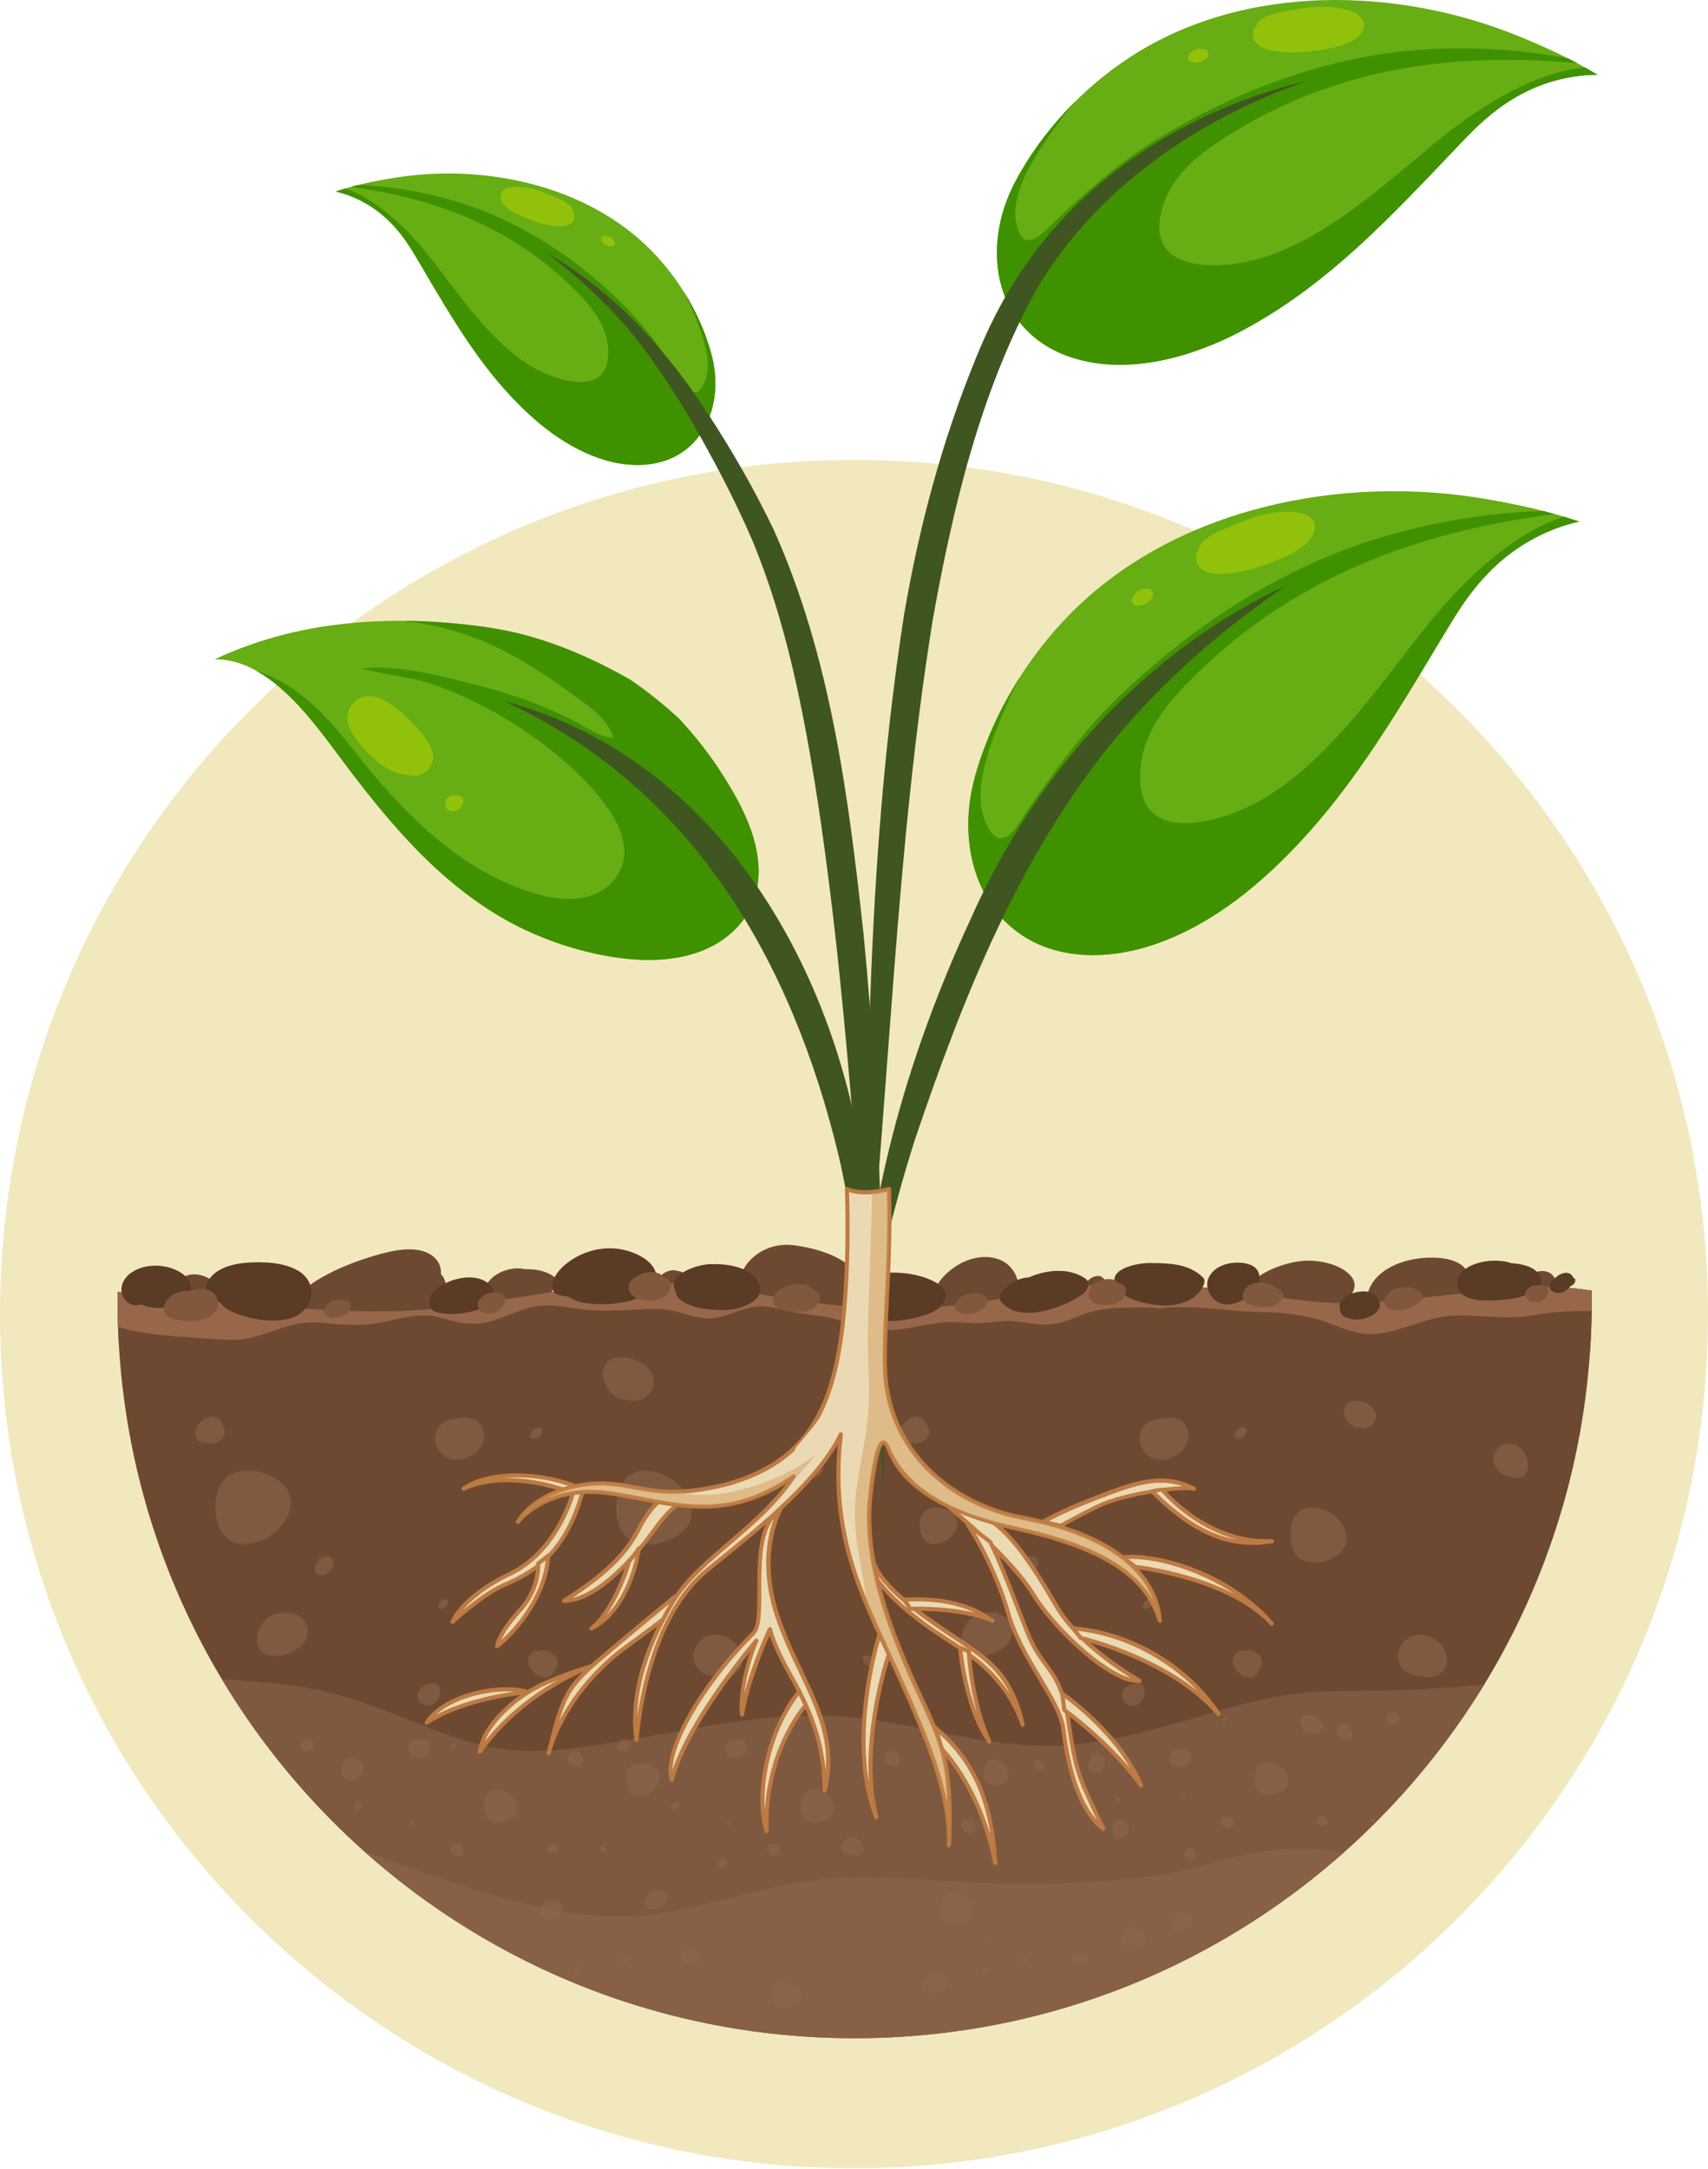 <svg width="193" height="245" viewBox="0 0 193 245" fill="none" xmlns="http://www.w3.org/2000/svg">
<path d="M96.5 244.952C149.795 244.952 193 201.748 193 148.452C193 95.157 149.795 51.952 96.5 51.952C43.205 51.952 0 95.157 0 148.452C0 201.748 43.205 244.952 96.5 244.952Z" fill="#F2E8BD"/>
<path d="M49.822 143.939C49.872 143.131 49.584 142.374 48.776 141.805C47.063 140.611 44.288 141.278 42.434 141.822C40.317 142.439 38.225 143.238 36.314 144.334C34.881 145.158 32.616 146.747 33.275 148.708C33.95 150.709 36.833 151.088 38.596 151.211C41.232 151.401 44.073 151.096 46.536 150.075C48.472 149.268 50.457 147.645 50.391 145.347C50.366 144.737 50.152 144.284 49.822 143.939Z" fill="#6E4931"/>
<path d="M62.524 144.169C61.692 143.601 60.514 143.329 59.361 143.387C59.147 143.337 58.941 143.305 58.743 143.296C57.038 143.197 54.864 144.227 54.658 146.113C54.452 147.966 56.61 148.214 57.977 148.032C59.633 147.818 61.873 147.027 62.656 145.405C62.845 145.001 62.968 144.474 62.524 144.169Z" fill="#6E4931"/>
<path d="M97.241 144.96C96.516 142.077 92.076 140.949 89.564 140.66C87.769 140.463 85.973 141.08 84.721 142.407C83.79 143.395 83.271 144.894 83.873 146.014C83.996 146.335 84.21 146.648 84.548 146.945C86.385 148.526 89.539 148.79 91.854 148.831C94.061 148.864 98.023 148.065 97.241 144.96Z" fill="#6E4931"/>
<path d="M114.867 144.284C113.92 141.805 111.07 141.558 108.92 142.546C107.207 143.329 105.123 145.24 105.42 147.299C105.296 147.604 105.222 147.933 105.222 148.287C105.222 148.724 105.428 149.012 105.84 149.169C108.649 150.19 116.548 148.683 114.867 144.284Z" fill="#6E4931"/>
<path d="M152.484 143.971C151.421 142.9 149.436 142.431 147.97 142.414C146.446 142.398 144.807 142.859 143.44 143.502C142.402 143.996 140.705 145.009 141.035 146.417C141.422 148.073 144.503 148.394 145.779 148.551C147.196 148.732 149.28 148.592 150.762 147.777C150.886 147.801 151.026 147.785 151.158 147.686C152.377 146.854 153.933 145.429 152.484 143.971Z" fill="#6E4931"/>
<path d="M165.926 144.342C165.902 142.934 164.32 142.332 163.142 142.168C160.498 141.797 156.792 142.497 155.153 144.82C154.535 145.693 154.164 146.912 155.062 147.736C155.779 148.395 156.907 148.493 157.838 148.518C159.881 148.568 162.632 148.337 164.369 147.151C164.971 146.739 165.729 146.031 165.72 145.224C165.852 144.96 165.934 144.663 165.926 144.342Z" fill="#6E4931"/>
<path d="M175.777 144.622C175.415 143.568 174.27 143.378 173.339 143.798C172.82 144.037 172.293 144.532 172.244 145.133C172.202 145.561 172.458 145.841 172.779 145.899C172.861 145.981 172.96 146.055 173.084 146.097C173.627 146.286 174.105 146.228 174.64 146.064C175.168 145.891 176.024 145.322 175.777 144.622Z" fill="#6E4931"/>
<path d="M24.701 145.833C24.586 144.696 23.062 144.005 22.065 143.963C20.879 143.906 19.718 144.705 19.347 145.825C19.298 145.965 19.273 146.121 19.257 146.286C19.125 146.566 19.117 146.863 19.339 147.102C19.38 147.143 19.43 147.184 19.471 147.225C19.586 147.39 19.767 147.555 19.957 147.637C19.99 147.653 20.015 147.662 20.047 147.662C20.756 148.082 21.596 148.222 22.444 148.073C23.474 147.884 24.816 147.044 24.701 145.833Z" fill="#6E4931"/>
<path d="M77.152 143.766C76.979 143.634 76.765 143.593 76.551 143.593C76.411 143.527 76.246 143.486 76.09 143.494C75.974 143.494 75.851 143.51 75.736 143.535C75.661 143.552 75.587 143.576 75.521 143.601C75.488 143.609 75.151 143.708 75.48 143.618C74.887 143.774 74.179 144.416 74.558 145.084C74.772 145.454 75.249 145.619 75.653 145.619C76.304 145.619 76.897 145.281 77.251 144.746C77.457 144.433 77.465 144.005 77.152 143.766Z" fill="#6E4931"/>
<path d="M124.876 145.166C124.851 145.133 124.826 145.109 124.802 145.076C124.818 145.018 124.826 144.969 124.843 144.911C124.909 144.548 124.62 144.309 124.332 144.186C124.192 144.128 123.928 144.145 123.796 144.178C123.739 144.194 123.557 144.252 123.508 144.268C123.36 144.334 123.22 144.417 123.104 144.532C122.907 144.697 122.939 144.672 123.203 144.45C123.145 144.491 123.096 144.532 123.038 144.59C122.972 144.647 122.923 144.697 122.865 144.754C122.799 144.812 122.733 144.87 122.684 144.927C122.437 145.208 122.239 145.603 122.412 145.974C122.569 146.312 122.997 146.444 123.343 146.345C123.541 146.287 123.706 146.221 123.879 146.139C123.903 146.147 123.92 146.155 123.945 146.163C124.217 146.246 124.571 146.097 124.744 145.891C124.884 145.718 125.073 145.364 124.876 145.166Z" fill="#6E4931"/>
<path d="M177.877 145.553C174.772 145.215 171.626 145.487 168.52 145.767C165.308 146.064 162.112 146.467 158.908 146.772C155.671 147.077 152.377 147.373 149.123 147.093C146.001 146.821 142.896 146.36 139.799 145.94C136.463 145.487 133.119 145.075 129.751 144.96C126.497 144.845 123.277 145.125 120.056 145.611C113.796 146.55 107.602 147.867 101.244 147.859C94.959 147.851 88.782 146.64 82.588 145.718C79.244 145.223 75.916 144.795 72.523 144.886C69.203 144.976 65.9 145.405 62.622 145.915C56.445 146.879 50.325 148.016 44.049 148.131C33.745 148.312 23.556 146.492 13.293 145.956C13.293 146.294 13.285 146.632 13.285 146.97C13.285 192.971 50.572 230.258 96.574 230.258C142.575 230.258 179.862 192.971 179.862 146.97C179.862 146.582 179.862 146.195 179.854 145.808C179.187 145.709 178.536 145.627 177.877 145.553Z" fill="#6E4931"/>
<path d="M28.333 155.157C31.249 156.261 34.214 157.01 37.344 157.084C40.449 157.158 43.538 156.64 46.519 155.808C52.186 154.234 57.416 151.467 63.322 150.726C66.477 150.33 69.705 150.544 72.876 150.569C76.13 150.594 79.375 150.586 82.629 150.454C88.831 150.199 95 149.449 101.021 151.442C103.854 152.381 106.605 153.518 109.571 154.004C112.791 154.531 115.88 154.029 119.01 153.23C121.893 152.488 124.751 151.574 127.708 151.162C130.434 150.775 133.193 150.94 135.903 151.401C138.885 151.912 141.792 152.76 144.741 153.386C147.838 154.045 151.001 154.416 154.163 154.284C159.954 154.045 165.579 152.291 171.395 152.274C174.121 152.266 176.839 152.604 179.565 152.686C179.598 152.686 179.631 152.686 179.672 152.686C179.804 150.792 179.87 148.881 179.87 146.953C179.87 146.566 179.87 146.179 179.862 145.792C179.203 145.701 178.544 145.611 177.885 145.545C174.78 145.207 171.633 145.479 168.528 145.759C165.316 146.056 162.12 146.459 158.916 146.764C155.679 147.069 152.384 147.365 149.131 147.085C146.009 146.813 142.904 146.352 139.807 145.932C136.471 145.479 133.127 145.067 129.758 144.952C126.505 144.837 123.285 145.117 120.064 145.602C113.804 146.541 107.61 147.859 101.252 147.851C94.967 147.843 88.79 146.632 82.596 145.71C79.252 145.215 75.924 144.787 72.531 144.878C69.211 144.968 65.908 145.397 62.63 145.907C56.453 146.871 50.333 148.008 44.057 148.123C33.753 148.304 23.564 146.484 13.301 145.948C13.301 146.286 13.293 146.624 13.293 146.962C13.293 148.667 13.342 150.363 13.45 152.052C18.556 152.093 23.547 153.345 28.333 155.157Z" fill="#6E4931"/>
<path d="M28.646 151.063C30.64 150.536 32.518 149.597 34.593 149.416C35.738 149.317 36.9 149.498 38.044 149.589C39.288 149.679 40.532 149.712 41.776 149.589C44.032 149.358 46.33 148.403 48.612 148.65C49.625 148.757 50.581 149.103 51.569 149.325C52.837 149.614 54.089 149.63 55.349 149.292C57.516 148.708 59.418 147.497 61.725 147.48C62.861 147.472 63.998 147.653 65.118 147.826C66.444 148.024 67.754 148.082 69.096 148.057C70.406 148.032 71.724 147.95 73.033 147.9C74.129 147.859 75.175 147.843 76.246 148.115C77.448 148.419 78.626 148.881 79.87 148.93C81.114 148.979 82.275 148.51 83.428 148.106C84.425 147.76 85.405 147.497 86.476 147.587C87.571 147.686 88.65 147.983 89.721 148.222C90.907 148.493 92.109 148.559 93.304 148.765C94.3 148.938 95.239 149.292 96.203 149.589C97.43 149.968 98.699 150.24 99.984 150.264C101.17 150.289 102.339 150.1 103.509 149.885C104.538 149.696 105.576 149.474 106.622 149.383C107.808 149.284 108.994 149.457 110.181 149.482C111.292 149.507 112.363 149.292 113.459 149.243C114.546 149.194 115.584 149.383 116.663 149.539C117.972 149.729 119.142 149.671 120.402 149.251C121.374 148.93 122.297 148.477 123.285 148.205C124.957 147.744 126.818 147.719 128.532 147.703C129.38 147.694 130.245 147.703 131.085 147.81C131.101 147.81 131.118 147.818 131.134 147.818C132.09 147.662 133.078 147.653 134.017 147.67C135.623 147.694 137.221 147.851 138.819 147.999C139.453 148.057 140.088 148.123 140.73 148.164C141.653 148.222 142.592 148.189 143.514 148.238C145.483 148.337 147.41 148.592 149.296 149.177C151.026 149.721 152.681 150.602 154.518 150.701C156.594 150.816 158.595 149.968 160.547 149.366C161.503 149.07 162.483 148.815 163.48 148.699C164.583 148.559 165.712 148.6 166.824 148.658C169.039 148.773 171.263 148.996 173.454 148.551C175.431 148.156 177.416 148.131 179.426 148.098C179.566 148.098 179.714 148.09 179.854 148.09C179.862 147.719 179.862 147.349 179.862 146.97C179.862 146.583 179.862 146.195 179.854 145.808C179.195 145.718 178.536 145.627 177.877 145.561C174.772 145.223 171.626 145.495 168.52 145.775C165.308 146.072 162.112 146.475 158.908 146.78C155.671 147.085 152.377 147.381 149.123 147.101C146.001 146.83 142.896 146.368 139.799 145.948C136.463 145.495 133.119 145.083 129.751 144.968C126.497 144.853 123.277 145.133 120.056 145.619C113.796 146.558 107.602 147.876 101.244 147.867C94.959 147.859 88.782 146.648 82.588 145.726C79.244 145.232 75.916 144.803 72.523 144.894C69.203 144.985 65.9 145.413 62.622 145.924C56.445 146.887 50.325 148.024 44.049 148.139C33.745 148.32 23.556 146.5 13.293 145.965C13.293 146.302 13.285 146.64 13.285 146.978C13.285 147.958 13.302 148.93 13.335 149.902C16.374 150.824 19.701 150.948 22.823 151.179C24.808 151.31 26.686 151.582 28.646 151.063Z" fill="#986749"/>
<path opacity="0.57" d="M150.21 191.06C144.642 191.126 139.19 192.864 133.885 194.388C128.721 195.878 123.458 197.279 118.038 197.229C112.289 197.18 106.688 195.697 101.054 194.701C98.048 194.165 95.017 193.786 91.953 193.795C88.93 193.803 85.907 194.099 82.917 194.528C77.119 195.351 71.403 196.661 65.596 197.394C62.837 197.74 60.069 198.004 57.293 197.666C54.896 197.369 52.566 196.71 50.3 195.895C45.243 194.075 40.441 191.686 35.104 190.739C31.785 190.154 28.424 189.915 25.064 189.709C39.609 213.999 66.189 230.258 96.565 230.258C126.703 230.258 153.101 214.254 167.721 190.278C161.89 190.961 156.083 190.994 150.21 191.06Z" fill="#8C664B"/>
<path opacity="0.57" d="M145.145 208.868C139.882 209.246 134.94 211.396 129.709 212.006C124.265 212.64 118.746 212.879 113.269 212.764C107.891 212.648 102.512 212.072 97.125 212.088C94.407 212.096 91.681 212.31 89.02 212.879C86.302 213.464 83.609 214.139 80.907 214.806C78.395 215.432 75.867 216.009 73.289 216.297C70.661 216.594 68.042 216.503 65.414 216.182C60.645 215.597 56 214.287 51.453 212.772C48.011 211.627 44.592 210.35 41.149 209.156C55.868 222.285 75.282 230.266 96.565 230.266C117.774 230.266 137.122 222.343 151.833 209.288C149.617 208.958 147.385 208.703 145.145 208.868Z" fill="#8C664B"/>
<g opacity="0.57">
<path d="M28.457 166.169C27.197 166.07 25.986 166.375 25.286 167.19C24.644 167.94 24.339 169.027 24.339 169.999C24.29 172.379 25.328 174.71 28.078 174.422C30.377 174.175 32.502 172.388 32.831 170.057C33.144 167.866 30.739 166.35 28.457 166.169Z" fill="#8C664B"/>
<path d="M37.65 176.449C37.65 176.424 37.642 176.399 37.633 176.375C37.633 176.342 37.625 176.317 37.625 176.284C37.601 176.169 37.543 176.078 37.461 176.012C37.329 175.88 37.147 175.806 36.95 175.814C36.777 175.814 36.604 175.856 36.439 175.921C36.299 175.979 36.183 176.053 36.076 176.16C35.961 176.243 35.87 176.35 35.796 176.474C35.706 176.655 35.607 176.844 35.615 177.059C35.615 177.116 35.623 177.166 35.631 177.223C35.607 177.322 35.607 177.421 35.631 177.52C35.672 177.652 35.747 177.759 35.854 177.841C36.027 177.973 36.299 177.965 36.488 177.932C36.966 177.85 37.452 177.471 37.601 177.001C37.666 176.795 37.675 176.647 37.65 176.449Z" fill="#8C664B"/>
<path d="M49 190.138C48.777 190.121 48.571 190.187 48.39 190.294C47.887 190.294 47.459 190.698 47.269 191.127C47.105 191.481 47.154 191.934 47.418 192.222C47.657 192.486 47.97 192.676 48.324 192.676C49.099 192.692 49.634 191.992 49.725 191.275C49.799 190.764 49.601 190.179 49 190.138Z" fill="#8C664B"/>
<path d="M25.18 161.005C24.949 160.453 24.595 159.984 23.895 160.033C23.376 160.074 22.923 160.387 22.569 160.766C21.761 161.631 21.91 163.122 23.343 163.039C23.516 163.064 23.697 163.089 23.878 163.081C24.587 163.064 25.641 162.348 25.369 161.516C25.311 161.351 25.245 161.178 25.18 161.005Z" fill="#8C664B"/>
<path d="M33.736 182.519C33.102 182.132 32.419 182.074 31.817 182.272C31.784 182.272 31.752 182.263 31.718 182.263C31.043 182.247 30.401 182.593 29.948 183.071C29.173 183.878 28.63 185.336 29.371 186.341C30.417 187.749 33.053 186.901 34.074 185.904C35.129 184.874 34.997 183.293 33.736 182.519Z" fill="#8C664B"/>
<path d="M50.26 180.715C49.683 180.715 49.139 181.745 49.906 181.745C50.483 181.745 51.026 180.715 50.26 180.715Z" fill="#8C664B"/>
<path d="M53.982 160.601C53.356 160.074 52.459 160.041 51.66 160.28C51.627 160.28 51.585 160.272 51.553 160.272C50.441 160.272 49.304 161.063 49.164 162.216C49.032 163.295 49.79 164.456 50.803 164.802C51.923 165.181 53.274 164.67 54.032 163.805C54.839 162.875 55.012 161.458 53.982 160.601Z" fill="#8C664B"/>
<path d="M60.819 161.227C60.086 161.227 59.394 162.537 60.374 162.537C61.108 162.537 61.8 161.227 60.819 161.227Z" fill="#8C664B"/>
<path d="M73.75 174.422C72.49 174.521 71.279 174.216 70.579 173.401C69.936 172.651 69.632 171.564 69.632 170.592C69.582 168.212 70.62 165.881 73.371 166.169C75.669 166.416 77.794 168.204 78.124 170.535C78.436 172.726 76.031 174.241 73.75 174.422Z" fill="#8C664B"/>
<path d="M91.92 166.985C91.582 167.009 91.269 166.911 90.989 166.746C90.223 166.746 89.564 166.136 89.268 165.469C89.021 164.925 89.087 164.234 89.499 163.781C89.861 163.385 90.339 163.089 90.891 163.081C92.085 163.064 92.9 164.135 93.04 165.222C93.147 166.021 92.843 166.927 91.92 166.985Z" fill="#8C664B"/>
<path d="M62.968 188.029C63.24 187.197 62.186 186.481 61.477 186.464C61.296 186.456 61.115 186.481 60.942 186.505C59.5 186.423 59.36 187.914 60.168 188.779C60.522 189.158 60.975 189.479 61.494 189.512C62.194 189.561 62.548 189.092 62.779 188.54C62.853 188.375 62.91 188.202 62.968 188.029Z" fill="#8C664B"/>
<path d="M72.844 157.891C72.21 158.279 71.526 158.336 70.925 158.139C70.892 158.139 70.859 158.147 70.826 158.147C70.15 158.163 69.508 157.817 69.055 157.34C68.281 156.532 67.737 155.074 68.478 154.07C69.525 152.661 72.16 153.51 73.182 154.506C74.236 155.536 74.104 157.117 72.844 157.891Z" fill="#8C664B"/>
<path d="M83.198 189.009C82.572 189.536 81.674 189.569 80.875 189.331C80.842 189.331 80.801 189.339 80.768 189.339C79.656 189.339 78.519 188.548 78.379 187.395C78.247 186.316 79.005 185.155 80.018 184.809C81.138 184.43 82.489 184.94 83.247 185.805C84.054 186.744 84.219 188.161 83.198 189.009Z" fill="#8C664B"/>
<path d="M98.428 188.326C97.695 188.326 97.002 187.016 97.983 187.016C98.716 187.016 99.408 188.326 98.428 188.326Z" fill="#8C664B"/>
<path d="M105.997 170.304C105.371 170.254 104.762 170.403 104.407 170.815C104.086 171.185 103.938 171.729 103.938 172.215C103.913 173.409 104.432 174.57 105.808 174.422C106.961 174.299 108.023 173.409 108.188 172.239C108.344 171.152 107.142 170.394 105.997 170.304Z" fill="#8C664B"/>
<path d="M117.256 176.449C117.256 176.424 117.248 176.399 117.24 176.375C117.24 176.342 117.231 176.317 117.231 176.284C117.207 176.169 117.149 176.078 117.067 176.012C116.935 175.88 116.753 175.806 116.556 175.814C116.383 175.814 116.21 175.856 116.045 175.921C115.905 175.979 115.789 176.053 115.682 176.16C115.567 176.243 115.476 176.35 115.402 176.474C115.311 176.655 115.213 176.844 115.221 177.059C115.221 177.116 115.229 177.166 115.237 177.223C115.213 177.322 115.213 177.421 115.237 177.52C115.278 177.652 115.353 177.759 115.46 177.841C115.633 177.973 115.905 177.965 116.094 177.932C116.572 177.85 117.058 177.471 117.207 177.001C117.272 176.795 117.281 176.647 117.256 176.449Z" fill="#8C664B"/>
<path d="M128.607 190.138C128.385 190.121 128.179 190.187 127.997 190.294C127.495 190.294 127.066 190.698 126.877 191.127C126.712 191.481 126.761 191.934 127.025 192.222C127.264 192.486 127.577 192.676 127.94 192.676C128.714 192.692 129.25 191.992 129.34 191.275C129.406 190.764 129.209 190.179 128.607 190.138Z" fill="#8C664B"/>
<path d="M104.777 161.005C104.547 160.453 104.192 159.984 103.492 160.033C102.973 160.074 102.52 160.387 102.166 160.766C101.359 161.631 101.507 163.122 102.94 163.039C103.113 163.064 103.295 163.089 103.476 163.081C104.184 163.064 105.239 162.348 104.967 161.516C104.909 161.351 104.851 161.178 104.777 161.005Z" fill="#8C664B"/>
<path d="M113.343 182.519C112.709 182.132 112.026 182.074 111.424 182.272C111.391 182.272 111.358 182.263 111.325 182.263C110.65 182.247 110.008 182.593 109.555 183.071C108.78 183.878 108.237 185.336 108.978 186.341C110.024 187.749 112.66 186.901 113.681 185.904C114.735 184.874 114.604 183.293 113.343 182.519Z" fill="#8C664B"/>
<path d="M129.859 180.715C129.282 180.715 128.738 181.745 129.504 181.745C130.089 181.745 130.633 180.715 129.859 180.715Z" fill="#8C664B"/>
<path d="M133.59 160.601C132.964 160.074 132.066 160.041 131.267 160.28C131.234 160.28 131.193 160.272 131.16 160.272C130.048 160.272 128.911 161.063 128.771 162.216C128.639 163.295 129.397 164.456 130.41 164.802C131.531 165.181 132.881 164.67 133.639 163.805C134.446 162.875 134.611 161.458 133.59 160.601Z" fill="#8C664B"/>
<path d="M140.426 161.227C139.693 161.227 139 162.537 139.981 162.537C140.714 162.537 141.398 161.227 140.426 161.227Z" fill="#8C664B"/>
<path d="M148.877 176.498C147.938 176.572 147.024 176.35 146.496 175.732C146.011 175.172 145.788 174.356 145.788 173.623C145.747 171.836 146.529 170.09 148.589 170.304C150.318 170.485 151.908 171.828 152.155 173.582C152.394 175.23 150.59 176.366 148.877 176.498Z" fill="#8C664B"/>
<path d="M171.527 166.985C171.19 167.009 170.877 166.911 170.597 166.746C169.823 166.746 169.172 166.136 168.875 165.469C168.628 164.925 168.694 164.234 169.106 163.781C169.468 163.385 169.946 163.089 170.498 163.081C171.692 163.064 172.508 164.135 172.648 165.222C172.747 166.021 172.442 166.927 171.527 166.985Z" fill="#8C664B"/>
<path d="M142.576 188.029C142.848 187.197 141.793 186.481 141.085 186.464C140.904 186.456 140.723 186.481 140.55 186.505C139.108 186.423 138.968 187.914 139.776 188.779C140.13 189.158 140.583 189.479 141.102 189.512C141.802 189.561 142.156 189.092 142.386 188.54C142.461 188.375 142.518 188.202 142.576 188.029Z" fill="#8C664B"/>
<path d="M154.823 161.128C154.42 161.376 153.991 161.409 153.612 161.285C153.596 161.285 153.571 161.293 153.555 161.293C153.126 161.301 152.723 161.087 152.435 160.783C151.94 160.272 151.603 159.349 152.072 158.715C152.739 157.826 154.403 158.361 155.054 158.987C155.705 159.638 155.614 160.643 154.823 161.128Z" fill="#8C664B"/>
<path d="M162.796 189.009C162.17 189.536 161.272 189.569 160.474 189.331C160.441 189.331 160.399 189.339 160.366 189.339C159.254 189.339 158.118 188.548 157.978 187.395C157.846 186.316 158.604 185.155 159.617 184.809C160.737 184.43 162.088 184.94 162.846 185.805C163.653 186.744 163.826 188.161 162.796 189.009Z" fill="#8C664B"/>
</g>
<g opacity="0.57">
<path d="M39.782 198.646C39.42 198.613 39.066 198.704 38.859 198.943C38.67 199.157 38.587 199.478 38.587 199.758C38.571 200.45 38.876 201.134 39.675 201.044C40.343 200.969 40.961 200.45 41.059 199.775C41.142 199.14 40.441 198.695 39.782 198.646Z" fill="#8C664B"/>
<path d="M40.953 203.819C40.953 203.811 40.944 203.794 40.944 203.786C40.944 203.769 40.944 203.761 40.944 203.745C40.936 203.695 40.911 203.654 40.87 203.621C40.812 203.563 40.73 203.531 40.639 203.531C40.557 203.531 40.483 203.547 40.409 203.58C40.343 203.605 40.293 203.638 40.244 203.687C40.194 203.728 40.153 203.769 40.12 203.827C40.079 203.91 40.038 203.992 40.038 204.091C40.038 204.116 40.038 204.14 40.046 204.165C40.038 204.206 40.03 204.256 40.046 204.297C40.063 204.354 40.096 204.404 40.145 204.445C40.219 204.503 40.343 204.503 40.433 204.486C40.648 204.453 40.87 204.28 40.936 204.066C40.961 203.975 40.969 203.91 40.953 203.819Z" fill="#8C664B"/>
<path d="M35.344 196.875C35.237 196.628 35.08 196.414 34.767 196.438C34.537 196.455 34.331 196.595 34.174 196.768C33.812 197.155 33.877 197.831 34.52 197.79C34.602 197.798 34.677 197.806 34.759 197.806C35.08 197.798 35.55 197.477 35.426 197.106C35.402 197.032 35.377 196.949 35.344 196.875Z" fill="#8C664B"/>
<path d="M63.06 214.765C62.772 214.592 62.467 214.567 62.195 214.65C62.178 214.65 62.17 214.641 62.154 214.641C61.849 214.633 61.56 214.79 61.354 215.004C61.008 215.367 60.761 216.026 61.099 216.479C61.569 217.113 62.755 216.734 63.216 216.281C63.686 215.828 63.62 215.111 63.06 214.765Z" fill="#8C664B"/>
<path d="M46.627 205.738C46.364 205.738 46.125 206.199 46.471 206.199C46.726 206.207 46.965 205.738 46.627 205.738Z" fill="#8C664B"/>
<path d="M48.3 196.694C48.02 196.455 47.616 196.447 47.254 196.546C47.237 196.546 47.221 196.546 47.204 196.546C46.701 196.546 46.191 196.9 46.133 197.419C46.075 197.905 46.413 198.424 46.874 198.581C47.377 198.754 47.987 198.523 48.325 198.128C48.687 197.716 48.761 197.081 48.3 196.694Z" fill="#8C664B"/>
<path d="M51.372 196.974C51.042 196.974 50.729 197.559 51.166 197.559C51.503 197.567 51.816 196.974 51.372 196.974Z" fill="#8C664B"/>
<path d="M56.511 205.87C55.943 205.911 55.399 205.779 55.086 205.408C54.798 205.071 54.658 204.585 54.658 204.148C54.633 203.077 55.102 202.031 56.338 202.163C57.376 202.27 58.331 203.077 58.48 204.123C58.62 205.112 57.541 205.787 56.511 205.87Z" fill="#8C664B"/>
<path d="M65.366 199.561C65.21 199.569 65.069 199.528 64.946 199.454C64.6 199.454 64.303 199.182 64.171 198.877C64.056 198.63 64.089 198.325 64.278 198.119C64.443 197.938 64.657 197.806 64.905 197.806C65.44 197.798 65.811 198.284 65.869 198.77C65.91 199.133 65.778 199.536 65.366 199.561Z" fill="#8C664B"/>
<path d="M52.344 209.033C52.467 208.654 51.989 208.341 51.676 208.332C51.594 208.332 51.512 208.34 51.438 208.349C50.787 208.308 50.729 208.983 51.091 209.37C51.248 209.544 51.454 209.684 51.685 209.7C51.998 209.725 52.163 209.511 52.261 209.263C52.286 209.189 52.319 209.107 52.344 209.033Z" fill="#8C664B"/>
<path d="M62.919 209.304C62.779 209.42 62.573 209.428 62.4 209.379C62.392 209.379 62.384 209.379 62.376 209.379C62.128 209.379 61.873 209.197 61.84 208.942C61.807 208.695 61.98 208.439 62.211 208.357C62.466 208.274 62.771 208.39 62.936 208.579C63.109 208.794 63.15 209.107 62.919 209.304Z" fill="#8C664B"/>
<path d="M68.29 209.164C67.96 209.164 67.647 208.579 68.092 208.579C68.413 208.571 68.727 209.164 68.29 209.164Z" fill="#8C664B"/>
<path d="M72.622 199.198C72.053 199.156 71.51 199.288 71.197 199.659C70.909 199.997 70.769 200.483 70.769 200.919C70.744 201.99 71.213 203.036 72.449 202.904C73.487 202.797 74.442 201.99 74.59 200.944C74.73 199.955 73.643 199.28 72.622 199.198Z" fill="#8C664B"/>
<path d="M76.758 203.819C76.758 203.811 76.749 203.794 76.749 203.786C76.749 203.769 76.749 203.761 76.749 203.745C76.741 203.695 76.716 203.654 76.675 203.621C76.618 203.563 76.535 203.531 76.445 203.531C76.362 203.531 76.288 203.547 76.214 203.58C76.148 203.605 76.099 203.638 76.049 203.687C76 203.728 75.958 203.769 75.925 203.827C75.884 203.91 75.843 203.992 75.843 204.091C75.843 204.116 75.843 204.14 75.851 204.165C75.843 204.206 75.835 204.256 75.851 204.297C75.868 204.354 75.901 204.404 75.95 204.445C76.024 204.503 76.148 204.503 76.239 204.486C76.453 204.453 76.675 204.28 76.741 204.066C76.766 203.975 76.766 203.91 76.758 203.819Z" fill="#8C664B"/>
<path d="M81.863 209.98C81.764 209.971 81.674 210.004 81.591 210.045C81.369 210.045 81.171 210.227 81.089 210.416C81.015 210.573 81.031 210.779 81.155 210.911C81.262 211.026 81.402 211.117 81.567 211.117C81.913 211.125 82.16 210.803 82.201 210.49C82.218 210.26 82.127 209.996 81.863 209.98Z" fill="#8C664B"/>
<path d="M71.148 196.875C71.041 196.628 70.884 196.414 70.571 196.438C70.34 196.455 70.134 196.595 69.978 196.768C69.615 197.155 69.681 197.831 70.324 197.79C70.406 197.798 70.48 197.806 70.563 197.806C70.884 197.798 71.354 197.477 71.23 197.106C71.205 197.032 71.181 196.949 71.148 196.875Z" fill="#8C664B"/>
<path d="M74.995 213.662C74.707 213.488 74.402 213.464 74.13 213.546C74.113 213.546 74.105 213.538 74.089 213.538C73.784 213.53 73.495 213.686 73.289 213.9C72.943 214.263 72.696 214.922 73.034 215.375C73.504 216.01 74.69 215.631 75.151 215.178C75.621 214.724 75.563 214.008 74.995 213.662Z" fill="#8C664B"/>
<path d="M82.424 205.738C82.16 205.738 81.921 206.199 82.267 206.199C82.531 206.207 82.77 205.738 82.424 205.738Z" fill="#8C664B"/>
<path d="M84.105 196.694C83.824 196.455 83.421 196.447 83.058 196.546C83.042 196.546 83.025 196.546 83.009 196.546C82.506 196.546 81.995 196.9 81.938 197.419C81.88 197.905 82.218 198.424 82.679 198.581C83.182 198.754 83.791 198.523 84.129 198.128C84.484 197.716 84.566 197.081 84.105 196.694Z" fill="#8C664B"/>
<path d="M87.177 196.974C86.847 196.974 86.534 197.559 86.979 197.559C87.308 197.567 87.613 196.974 87.177 196.974Z" fill="#8C664B"/>
<path d="M92.316 205.87C91.748 205.911 91.204 205.779 90.891 205.408C90.603 205.071 90.463 204.585 90.463 204.148C90.438 203.077 90.908 202.031 92.143 202.163C93.181 202.27 94.136 203.077 94.285 204.123C94.425 205.112 93.346 205.787 92.316 205.87Z" fill="#8C664B"/>
<path d="M101.162 199.561C101.006 199.569 100.866 199.528 100.742 199.454C100.396 199.454 100.099 199.182 99.968 198.877C99.86 198.63 99.885 198.325 100.075 198.119C100.239 197.938 100.454 197.806 100.701 197.806C101.236 197.798 101.607 198.284 101.665 198.77C101.714 199.133 101.574 199.536 101.162 199.561Z" fill="#8C664B"/>
<path d="M88.14 209.033C88.264 208.654 87.786 208.341 87.473 208.332C87.39 208.332 87.308 208.34 87.234 208.349C86.583 208.308 86.525 208.983 86.888 209.37C87.044 209.544 87.25 209.684 87.481 209.7C87.794 209.725 87.959 209.511 88.058 209.263C88.091 209.189 88.115 209.107 88.14 209.033Z" fill="#8C664B"/>
<path d="M97.241 209.47C96.961 209.708 96.557 209.717 96.195 209.618C96.178 209.618 96.162 209.618 96.145 209.618C95.643 209.618 95.132 209.264 95.074 208.744C95.017 208.258 95.355 207.739 95.816 207.583C96.319 207.41 96.928 207.64 97.266 208.036C97.629 208.456 97.703 209.091 97.241 209.47Z" fill="#8C664B"/>
</g>
<g opacity="0.57">
<path d="M111.136 200.285C111.103 200.713 111.21 201.125 111.499 201.364C111.754 201.578 112.124 201.677 112.462 201.677C113.278 201.685 114.068 201.323 113.953 200.384C113.862 199.601 113.245 198.885 112.446 198.778C111.696 198.679 111.186 199.511 111.136 200.285Z" fill="#8C664B"/>
<path d="M117.182 198.852C117.166 198.852 117.157 198.86 117.141 198.86C117.124 198.86 117.108 198.86 117.091 198.868C117.034 198.885 116.984 198.91 116.951 198.959C116.885 199.033 116.844 199.124 116.844 199.231C116.844 199.322 116.869 199.412 116.902 199.503C116.935 199.577 116.976 199.635 117.026 199.692C117.067 199.75 117.124 199.799 117.19 199.841C117.289 199.89 117.388 199.94 117.503 199.931C117.528 199.931 117.561 199.931 117.586 199.923C117.635 199.931 117.693 199.94 117.742 199.923C117.808 199.898 117.866 199.857 117.915 199.799C117.981 199.709 117.981 199.569 117.965 199.462C117.924 199.214 117.718 198.959 117.47 198.885C117.363 198.835 117.289 198.835 117.182 198.852Z" fill="#8C664B"/>
<path d="M109.118 205.507C108.83 205.631 108.583 205.82 108.616 206.191C108.64 206.463 108.805 206.702 109.011 206.883C109.473 207.303 110.255 207.221 110.206 206.463C110.222 206.372 110.231 206.273 110.222 206.183C110.206 205.812 109.827 205.26 109.39 205.408C109.291 205.441 109.201 205.474 109.118 205.507Z" fill="#8C664B"/>
<path d="M134.281 216.141C134.001 215.968 133.697 215.943 133.433 216.025C133.416 216.025 133.408 216.017 133.392 216.017C133.095 216.009 132.807 216.166 132.609 216.371C132.263 216.726 132.024 217.377 132.353 217.822C132.815 218.448 133.985 218.069 134.438 217.632C134.899 217.179 134.842 216.479 134.281 216.141Z" fill="#8C664B"/>
<path d="M133.844 202.625C133.589 202.625 133.35 203.078 133.688 203.078C133.943 203.086 134.182 202.625 133.844 202.625Z" fill="#8C664B"/>
<path d="M134.266 197.781C133.985 197.55 133.59 197.534 133.236 197.641C133.219 197.641 133.203 197.641 133.186 197.641C132.692 197.641 132.189 197.987 132.131 198.498C132.074 198.976 132.412 199.487 132.857 199.643C133.351 199.808 133.952 199.586 134.29 199.198C134.644 198.786 134.719 198.16 134.266 197.781Z" fill="#8C664B"/>
<path d="M138.522 193.992C138.193 193.992 137.888 194.569 138.325 194.569C138.646 194.577 138.959 193.992 138.522 193.992Z" fill="#8C664B"/>
<path d="M143.588 202.756C143.028 202.797 142.493 202.665 142.18 202.303C141.892 201.974 141.76 201.488 141.76 201.059C141.735 200.005 142.196 198.975 143.415 199.099C144.437 199.206 145.376 199.997 145.524 201.035C145.664 202.006 144.593 202.674 143.588 202.756Z" fill="#8C664B"/>
<path d="M152.295 196.547C152.146 196.555 152.006 196.514 151.883 196.439C151.545 196.439 151.248 196.168 151.116 195.871C151.009 195.632 151.034 195.327 151.215 195.121C151.38 194.948 151.586 194.816 151.833 194.808C152.361 194.8 152.723 195.278 152.789 195.756C152.839 196.118 152.707 196.522 152.295 196.547Z" fill="#8C664B"/>
<path d="M139.47 205.87C139.594 205.499 139.124 205.186 138.811 205.177C138.728 205.177 138.654 205.186 138.572 205.194C137.937 205.153 137.871 205.82 138.226 206.199C138.382 206.364 138.588 206.504 138.811 206.529C139.124 206.554 139.28 206.339 139.379 206.1C139.42 206.018 139.445 205.944 139.47 205.87Z" fill="#8C664B"/>
<path d="M148.968 195.748C148.687 195.921 148.383 195.945 148.119 195.863C148.102 195.863 148.094 195.863 148.078 195.871C147.781 195.879 147.493 195.723 147.295 195.517C146.949 195.163 146.71 194.512 147.039 194.067C147.501 193.441 148.671 193.82 149.124 194.256C149.585 194.709 149.528 195.41 148.968 195.748Z" fill="#8C664B"/>
<path d="M149.889 206.133C149.749 206.249 149.551 206.257 149.378 206.207C149.37 206.207 149.362 206.207 149.354 206.207C149.106 206.207 148.859 206.034 148.826 205.779C148.793 205.54 148.966 205.285 149.189 205.202C149.436 205.12 149.741 205.235 149.906 205.425C150.079 205.631 150.12 205.944 149.889 206.133Z" fill="#8C664B"/>
<path d="M155.177 206.001C154.848 206.001 154.543 205.425 154.979 205.425C155.301 205.416 155.614 206.001 155.177 206.001Z" fill="#8C664B"/>
<path d="M108.138 213.884C107.577 213.843 107.042 213.974 106.729 214.337C106.441 214.666 106.309 215.152 106.309 215.58C106.284 216.635 106.746 217.664 107.965 217.541C108.986 217.434 109.925 216.643 110.073 215.605C110.213 214.633 109.151 213.966 108.138 213.884Z" fill="#8C664B"/>
<path d="M111.532 222.26C111.458 222.252 111.392 222.277 111.334 222.31C111.169 222.31 111.029 222.441 110.963 222.581C110.914 222.697 110.922 222.845 111.013 222.944C111.087 223.026 111.194 223.092 111.309 223.092C111.565 223.101 111.738 222.87 111.771 222.631C111.795 222.466 111.729 222.268 111.532 222.26Z" fill="#8C664B"/>
<path d="M157.995 193.902C157.888 193.655 157.731 193.449 157.426 193.473C157.196 193.49 156.998 193.63 156.841 193.803C156.487 194.182 156.545 194.849 157.187 194.808C157.27 194.817 157.344 194.825 157.426 194.825C157.739 194.817 158.209 194.503 158.086 194.133C158.053 194.05 158.02 193.976 157.995 193.902Z" fill="#8C664B"/>
<path d="M111.944 219.172C111.754 219.172 111.573 219.509 111.828 219.509C112.018 219.509 112.199 219.172 111.944 219.172Z" fill="#8C664B"/>
<path d="M125.847 205.837C125.65 206.084 125.633 206.43 125.732 206.743C125.732 206.76 125.732 206.768 125.732 206.784C125.74 207.221 126.053 207.658 126.498 207.707C126.919 207.756 127.372 207.452 127.503 207.056C127.644 206.619 127.446 206.092 127.1 205.804C126.729 205.491 126.177 205.433 125.847 205.837Z" fill="#8C664B"/>
<path d="M126.061 203.168C126.061 203.456 126.58 203.72 126.571 203.341C126.571 203.053 126.061 202.789 126.061 203.168Z" fill="#8C664B"/>
<path d="M128.013 220.275C127.601 220.308 127.206 220.209 126.975 219.938C126.761 219.691 126.662 219.336 126.662 219.015C126.646 218.233 126.983 217.467 127.889 217.566C128.647 217.648 129.339 218.233 129.446 218.999C129.553 219.715 128.763 220.21 128.013 220.275Z" fill="#8C664B"/>
<path d="M134.743 210.046C134.627 210.054 134.528 210.021 134.438 209.972C134.182 209.972 133.968 209.774 133.869 209.551C133.787 209.37 133.812 209.148 133.943 208.999C134.067 208.868 134.224 208.777 134.405 208.769C134.792 208.76 135.064 209.115 135.113 209.469C135.146 209.733 135.048 210.029 134.743 210.046Z" fill="#8C664B"/>
<path d="M116.112 221.569C116.203 221.297 115.857 221.066 115.626 221.058C115.568 221.058 115.51 221.066 115.453 221.075C114.983 221.05 114.934 221.536 115.197 221.816C115.313 221.94 115.461 222.047 115.634 222.055C115.865 222.072 115.98 221.915 116.054 221.734C116.071 221.684 116.095 221.627 116.112 221.569Z" fill="#8C664B"/>
<path d="M124.711 198.489C124.868 198.737 124.892 199 124.818 199.239C124.818 199.256 124.818 199.264 124.826 199.272C124.835 199.536 124.703 199.791 124.521 199.964C124.208 200.269 123.64 200.492 123.244 200.203C122.692 199.8 123.005 198.77 123.393 198.366C123.788 197.962 124.406 198.003 124.711 198.489Z" fill="#8C664B"/>
<path d="M122.734 221.89C122.528 222.063 122.231 222.071 121.976 221.997C121.967 221.997 121.951 221.997 121.943 221.997C121.58 221.997 121.209 221.742 121.16 221.363C121.119 221.008 121.366 220.629 121.695 220.514C122.066 220.39 122.503 220.555 122.75 220.844C123.022 221.148 123.071 221.61 122.734 221.89Z" fill="#8C664B"/>
<path d="M106.573 222.861C106.235 222.655 105.881 222.631 105.56 222.729C105.543 222.729 105.527 222.721 105.51 222.721C105.156 222.713 104.819 222.894 104.58 223.141C104.168 223.57 103.888 224.336 104.275 224.863C104.827 225.604 106.211 225.159 106.754 224.632C107.306 224.105 107.24 223.273 106.573 222.861Z" fill="#8C664B"/>
<path d="M65.464 222.104C65.382 222.096 65.299 222.12 65.225 222.162C65.028 222.162 64.863 222.318 64.788 222.483C64.723 222.623 64.739 222.796 64.846 222.911C64.937 223.01 65.061 223.084 65.201 223.093C65.505 223.101 65.711 222.821 65.744 222.549C65.769 222.343 65.695 222.112 65.464 222.104Z" fill="#8C664B"/>
<path d="M65.95 218.43C65.727 218.43 65.513 218.834 65.81 218.834C66.04 218.834 66.246 218.43 65.95 218.43Z" fill="#8C664B"/>
<path d="M88.831 226.955C88.345 226.996 87.868 226.873 87.596 226.56C87.349 226.272 87.225 225.843 87.225 225.464C87.209 224.534 87.612 223.628 88.683 223.743C89.581 223.842 90.404 224.534 90.536 225.448C90.66 226.296 89.721 226.889 88.831 226.955Z" fill="#8C664B"/>
<path d="M70.9 221.28C71.008 220.959 70.596 220.679 70.324 220.671C70.25 220.671 70.184 220.679 70.118 220.687C69.558 220.654 69.5 221.239 69.813 221.577C69.953 221.725 70.126 221.849 70.332 221.865C70.604 221.882 70.744 221.701 70.835 221.486C70.859 221.412 70.884 221.346 70.9 221.28Z" fill="#8C664B"/>
<path d="M78.783 221.66C78.536 221.866 78.19 221.874 77.877 221.783C77.86 221.783 77.852 221.783 77.835 221.783C77.399 221.783 76.962 221.478 76.904 221.025C76.855 220.605 77.151 220.152 77.547 220.02C77.984 219.872 78.511 220.069 78.808 220.407C79.121 220.778 79.187 221.33 78.783 221.66Z" fill="#8C664B"/>
</g>
<path d="M21.547 145.215C21.415 144.4 20.657 143.848 19.957 143.51C18.368 142.744 16.16 142.769 14.719 143.856C13.953 144.433 13.5 145.396 13.838 146.344C14.134 147.175 14.925 147.579 15.773 147.423C15.831 147.414 15.888 147.39 15.938 147.348C17.198 147.917 18.854 147.867 20.015 147.365C20.847 147.002 21.703 146.204 21.547 145.215Z" fill="#5A3B25"/>
<path d="M33.786 143.617C32.378 142.744 30.525 142.579 28.91 142.604C27.156 142.629 24.841 142.917 23.705 144.416C22.716 145.726 23.771 146.673 24.957 147.217C25.401 147.867 26.365 148.287 27.008 148.51C29.314 149.325 33.449 149.885 34.89 147.307C35.64 145.965 35.038 144.391 33.786 143.617Z" fill="#5A3B25"/>
<path d="M54.971 144.828C53.53 143.906 51.454 144.342 50.037 145.116C49.362 145.479 48.604 146.113 48.547 146.953C48.538 147.093 48.555 147.217 48.58 147.332C48.555 147.678 48.703 147.999 49.14 148.164C49.362 148.246 49.601 148.312 49.848 148.353C49.873 148.362 49.897 148.37 49.922 148.37C49.947 148.378 49.98 148.378 50.013 148.378C51.207 148.559 52.607 148.362 53.67 148.057C54.419 147.843 55.202 147.48 55.597 146.772C56.034 145.981 55.679 145.273 54.971 144.828Z" fill="#5A3B25"/>
<path d="M72.581 142.028C70.085 140.553 67.046 140.743 64.633 142.299C63.685 142.909 62.59 143.906 62.433 145.092C62.277 146.302 63.232 146.344 64.147 146.475C64.155 146.475 64.155 146.475 64.163 146.475C65.432 147.307 67.244 147.398 68.685 147.315C70.308 147.225 72.276 146.928 73.471 145.718C74.821 144.35 74.014 142.876 72.581 142.028Z" fill="#5A3B25"/>
<path d="M85.602 144.705C84.597 143.025 81.978 142.753 80.232 142.81C78.856 142.852 75.133 143.947 76.394 146.014C76.394 146.253 76.493 146.484 76.715 146.69C78.057 147.901 80.701 148.074 82.398 147.958C83.947 147.843 86.829 146.772 85.602 144.705Z" fill="#5A3B25"/>
<path d="M105.123 144.573C103.155 143.724 100.494 143.527 98.427 144.078C97.447 144.342 96.121 144.984 95.775 146.03C95.7 146.245 95.692 146.434 95.717 146.591C95.626 146.689 95.544 146.788 95.462 146.887C95.033 147.439 95.28 148.106 95.865 148.37C98.476 149.548 101.631 149.465 104.341 148.625C105.296 148.329 106.474 147.826 106.795 146.78C107.149 145.627 106.037 144.968 105.123 144.573Z" fill="#5A3B25"/>
<path d="M122.651 144.441C120.864 143.206 118.327 143.403 116.301 144.293C115.131 144.375 114.052 144.878 113.146 146.072C112.965 146.319 112.899 146.756 113.097 147.011C115.106 149.622 120.131 147.736 122.297 146.245C122.816 145.883 123.351 144.927 122.651 144.441Z" fill="#5A3B25"/>
<path d="M135.961 144.342C134.338 142.711 131.991 142.687 129.841 142.687C128.449 142.687 124.685 143.395 126.332 145.619C127.279 146.887 129.454 147.299 130.912 147.447C132.732 147.62 134.948 147.175 135.895 145.421C136.051 145.141 136.241 144.63 135.961 144.342Z" fill="#5A3B25"/>
<path d="M141.076 142.81C139.478 142.341 137.049 142.81 136.48 144.606C136.192 145.52 136.81 146.607 137.584 147.085C138.581 147.703 139.923 147.167 140.879 146.64C142.304 145.849 143.127 143.411 141.076 142.81Z" fill="#5A3B25"/>
<path d="M155.82 147.826C155.968 147.538 156.009 147.209 155.803 146.929C155.795 146.92 155.787 146.904 155.779 146.896C155.334 145.479 153.11 145.734 151.957 146.55C151.594 146.805 151.298 147.25 151.389 147.711C151.389 147.719 151.397 147.728 151.397 147.736C151.38 147.917 151.405 148.115 151.504 148.321C151.669 148.675 151.949 148.831 152.27 148.864C153.168 149.292 154.502 149.012 155.284 148.452C155.441 148.345 155.597 148.181 155.729 147.991C155.77 147.942 155.803 147.884 155.82 147.826Z" fill="#5A3B25"/>
<path d="M174.048 144.161C173.447 143.073 171.948 142.769 170.778 142.703C169.979 142.415 168.999 142.39 168.299 142.447C166.849 142.555 164.403 143.362 164.699 145.264C164.947 146.862 167.179 146.945 168.414 146.92C170.103 146.887 171.997 146.681 173.48 145.824C174.032 145.503 174.361 144.737 174.048 144.161Z" fill="#5A3B25"/>
<path d="M177.77 144.342C177.647 143.914 177.193 143.708 176.724 143.815C176.362 143.905 176.057 144.07 175.81 144.309C175.678 144.408 175.546 144.523 175.439 144.647C175.398 144.696 175.357 144.746 175.316 144.795C175.307 144.811 175.291 144.828 175.274 144.844H175.283C175.258 144.877 175.241 144.919 175.217 144.96C175.036 145.33 175.11 145.833 175.571 145.948C175.596 145.956 175.612 145.956 175.629 145.956C175.719 146.006 175.818 146.047 175.925 146.063C176.419 146.138 176.996 145.866 177.301 145.462C177.366 145.404 177.432 145.347 177.49 145.281C177.688 145.215 177.877 145.05 177.951 144.877C178.05 144.696 178.034 144.391 177.77 144.342Z" fill="#5A3B25"/>
<path d="M24.561 146.755C24.116 145.503 22.667 145.429 21.398 145.833C20.336 145.825 19.24 146.162 18.713 147.134C17.75 148.921 20.352 149.276 21.547 149.259C22.856 149.234 25.187 148.559 24.561 146.755Z" fill="#82583D"/>
<path d="M39.362 147.077C39.099 146.928 38.819 146.846 38.531 146.863C38.432 146.838 38.325 146.821 38.209 146.813C37.493 146.797 36.957 147.299 36.669 147.909C36.554 148.156 36.653 148.452 36.858 148.609C37.501 149.095 38.44 148.93 39.074 148.518C39.461 148.263 39.964 147.414 39.362 147.077Z" fill="#82583D"/>
<path d="M56.84 146.245C56.577 146.088 56.313 146.006 56.017 146.031C55.498 145.932 54.913 146.154 54.509 146.467C54.18 146.723 53.908 147.102 53.99 147.53C54.106 148.115 54.649 148.419 55.209 148.411C56.05 148.403 56.733 147.859 57.071 147.11C57.203 146.83 57.112 146.41 56.84 146.245Z" fill="#82583D"/>
<path d="M75.438 144.482C75.298 144.383 75.133 144.301 74.952 144.243C74.903 144.186 74.853 144.12 74.787 144.062C74.334 143.675 73.626 143.675 73.066 143.757C72.045 143.914 70.439 144.886 71.246 146.105C71.806 146.953 73.288 147.069 74.186 146.854C74.804 146.706 75.38 146.36 75.677 145.784C75.899 145.331 75.875 144.795 75.438 144.482Z" fill="#82583D"/>
<path d="M92.43 146.055C92.282 145.866 92.052 145.717 91.78 145.627C91.755 145.594 91.722 145.561 91.689 145.528C91.327 145.157 90.725 145.067 90.223 145.075C89.218 145.1 87.711 145.536 87.39 146.64C86.994 147.991 89.012 148.147 89.869 148.18C90.561 148.205 91.335 148.155 91.928 147.768C92.48 147.406 92.883 146.656 92.43 146.055Z" fill="#82583D"/>
<path d="M111.342 146.451C110.526 145.858 109.2 145.998 108.451 146.64C108.105 146.937 107.66 147.48 107.998 147.95C108.113 148.115 108.278 148.222 108.451 148.271C108.772 148.427 109.2 148.444 109.522 148.419C110.172 148.362 110.831 148.123 111.276 147.629C111.572 147.316 111.762 146.755 111.342 146.451Z" fill="#82583D"/>
<path d="M126.3 144.91C126.103 144.639 125.724 144.49 125.287 144.49C124.422 144.49 123.368 144.902 123.055 145.783C122.915 146.171 122.997 146.574 123.269 146.887C123.59 147.258 123.969 147.348 124.439 147.406C125.435 147.53 126.836 147.324 127.181 146.203C127.412 145.437 126.943 145.042 126.3 144.91Z" fill="#82583D"/>
<path d="M144.767 145.841C144.594 145.685 144.388 145.553 144.165 145.454C143.885 145.215 143.506 145.051 143.169 144.968C142.18 144.746 140.805 144.968 140.459 146.088C140.179 147.011 141.208 147.464 141.933 147.604C142.889 147.785 144 147.728 144.709 146.97C145.022 146.632 145.129 146.179 144.767 145.841Z" fill="#82583D"/>
<path d="M160.539 145.973C159.806 145.322 158.324 145.289 157.467 145.677C157.22 145.792 156.998 145.981 156.866 146.204C156.553 146.451 156.364 146.805 156.462 147.242C156.66 148.082 157.723 148.057 158.398 147.958C159.238 147.843 160.111 147.513 160.63 146.822C160.836 146.55 160.787 146.196 160.539 145.973Z" fill="#82583D"/>
<path d="M174.872 145.602C174.592 145.199 174.156 145.116 173.735 145.215C173.323 145.092 172.846 145.355 172.574 145.66C172.425 145.825 172.228 146.13 172.335 146.369C172.483 146.707 172.681 146.978 173.052 147.086C173.422 147.193 173.892 147.119 174.222 146.929C174.502 146.773 174.732 146.608 174.872 146.311C174.98 146.089 175.021 145.825 174.872 145.602Z" fill="#82583D"/>
<path d="M167.969 56.384C151.702 53.567 132.873 57.282 120.971 69.315C115.971 74.364 112.067 80.904 110.164 87.773C107.537 97.246 111.886 107.344 122.643 107.879C129.644 108.225 136.612 104.42 141.801 100.013C145.73 96.677 149.173 92.806 152.245 88.679C155.293 84.578 158.003 80.237 160.647 75.871C161.964 73.705 163.241 71.514 164.592 69.365C165.638 67.709 166.824 66.128 168.191 64.727C170.629 62.215 173.619 60.346 176.963 59.316C177.449 59.168 177.943 59.036 178.438 58.921C175.036 57.759 171.486 56.993 167.969 56.384Z" fill="#67AD14"/>
<path d="M171.404 61.004C169.649 62.174 168.01 63.517 166.478 64.966C165.086 66.276 163.776 67.659 162.533 69.109C161.273 70.584 160.086 72.124 158.9 73.656C157.591 75.353 156.289 77.058 154.939 78.73C153.555 80.451 152.122 82.139 150.598 83.746C149.115 85.311 147.542 86.801 145.837 88.127C144.198 89.404 142.444 90.524 140.549 91.373C138.68 92.213 136.67 92.806 134.627 92.971C132.823 93.119 130.83 92.773 129.726 91.2C129.216 90.467 128.969 89.585 128.878 88.704C128.754 87.477 128.862 86.192 129.166 85.006C129.842 82.37 131.472 80.097 133.276 78.112C134.199 77.099 135.179 76.151 136.176 75.221C137.123 74.339 138.095 73.466 139.091 72.643C141.035 71.045 143.086 69.57 145.219 68.228C147.328 66.91 149.511 65.716 151.759 64.661C153.975 63.623 156.256 62.709 158.571 61.91C160.91 61.111 163.29 60.436 165.687 59.859C168.101 59.283 170.547 58.822 173.001 58.443C173.891 58.303 174.781 58.187 175.67 58.072C175.258 57.957 174.838 57.842 174.426 57.734H174.418C170.3 57.833 166.182 58.352 162.146 59.176C158.2 59.983 154.329 61.12 150.598 62.635C146.545 64.282 142.658 66.333 138.976 68.706C135.311 71.061 131.876 73.738 128.647 76.654C126.942 78.186 125.303 79.751 123.771 81.456C122.223 83.194 120.773 85.014 119.389 86.892C118.08 88.671 116.803 90.475 115.609 92.328C115.197 92.971 114.777 93.646 114.217 94.173C113.846 94.527 113.344 94.824 112.817 94.651C112.092 94.412 111.655 93.531 111.367 92.888C111.062 92.205 110.897 91.48 110.832 90.738C110.683 89.017 111.029 87.263 111.499 85.615C111.96 83.976 112.578 82.378 113.237 80.805C113.854 79.323 114.513 77.881 115.263 76.464C113.014 79.981 111.252 83.82 110.156 87.773C107.529 97.245 111.878 107.343 122.635 107.879C129.636 108.225 136.604 104.419 141.793 100.013C145.722 96.677 149.165 92.806 152.237 88.679C155.285 84.578 157.994 80.237 160.638 75.871C161.956 73.705 163.233 71.514 164.584 69.364C165.63 67.709 166.816 66.127 168.183 64.727C170.613 62.215 173.611 60.345 176.955 59.316C177.441 59.168 177.935 59.036 178.429 58.92C177.861 58.723 177.284 58.542 176.708 58.369C174.822 58.97 173.051 59.917 171.404 61.004Z" fill="#409100"/>
<path d="M148.514 59.085C148.242 58.237 147.262 57.957 146.471 57.858C144.066 57.561 141.48 58.418 139.306 59.349C138.408 59.727 135.583 60.749 135.401 62.1C135.261 62.363 135.171 62.66 135.154 62.973C135.064 64.505 136.802 64.884 137.996 64.851C139.841 64.801 141.686 64.274 143.407 63.64C144.906 63.08 146.62 62.388 147.781 61.243C148.316 60.699 148.769 59.859 148.514 59.085Z" fill="#92C10B"/>
<path d="M130.147 66.778C130.147 66.737 130.139 66.696 130.114 66.646C130.016 66.473 129.777 66.473 129.604 66.531C129.002 66.44 128.425 66.787 128.096 67.281C128.038 67.363 128.005 67.462 127.98 67.561C127.75 67.858 127.873 68.237 128.244 68.368C128.549 68.484 128.969 68.393 129.258 68.286C129.562 68.171 129.81 67.973 130.04 67.751C130.362 67.454 130.403 67.042 130.147 66.778Z" fill="#92C10B"/>
<path d="M145.359 66.136C138.177 71.037 131.645 76.736 126.151 83.284C115.197 96.479 108.731 112.887 103.303 128.989C100.717 137.201 98.765 145.619 97.216 154.185C97.529 136.682 102.405 119.451 109.777 103.621C116.877 87.584 129.364 73.54 145.359 66.136Z" fill="#405621"/>
<path d="M171.791 4.164C158.019 -1.511 140.722 -1.931 127.882 6.33C122.495 9.797 117.767 14.789 114.744 20.456C110.568 28.272 112.421 38.024 121.786 40.602C127.882 42.283 134.759 40.298 140.195 37.44C144.305 35.273 148.094 32.539 151.611 29.508C155.103 26.493 158.332 23.207 161.52 19.887C163.101 18.24 164.658 16.56 166.264 14.937C167.508 13.685 168.867 12.532 170.341 11.56C172.977 9.83 175.975 8.768 179.121 8.513C179.583 8.48 180.036 8.455 180.497 8.455C177.746 6.75 174.764 5.383 171.791 4.164Z" fill="#67AD14"/>
<path d="M173.916 8.899C172.136 9.583 170.44 10.448 168.801 11.42C167.318 12.301 165.893 13.265 164.509 14.294C163.109 15.341 161.767 16.469 160.424 17.589C158.933 18.825 157.459 20.068 155.943 21.279C154.387 22.523 152.797 23.733 151.141 24.846C149.527 25.933 147.847 26.938 146.092 27.77C144.404 28.568 142.633 29.211 140.796 29.59C138.992 29.96 137.098 30.084 135.269 29.829C133.655 29.606 131.967 28.914 131.299 27.308C130.995 26.567 130.953 25.735 131.044 24.944C131.176 23.841 131.522 22.729 132.024 21.74C133.136 19.558 135.022 17.869 136.999 16.477C138.004 15.769 139.058 15.126 140.121 14.5C141.134 13.907 142.147 13.331 143.193 12.804C145.219 11.774 147.311 10.884 149.453 10.118C151.561 9.369 153.728 8.751 155.91 8.257C158.068 7.779 160.251 7.417 162.442 7.178C164.658 6.931 166.881 6.799 169.114 6.766C171.354 6.733 173.594 6.799 175.835 6.947C176.642 7.005 177.449 7.071 178.256 7.145C177.919 6.964 177.573 6.783 177.227 6.61H177.218C173.57 5.893 169.847 5.539 166.132 5.473C162.5 5.407 158.867 5.646 155.284 6.247C151.388 6.898 147.567 7.944 143.86 9.311C140.17 10.662 136.628 12.351 133.21 14.278C131.415 15.291 129.66 16.345 127.98 17.548C126.275 18.775 124.644 20.093 123.063 21.477C121.564 22.786 120.089 24.121 118.673 25.521C118.187 26.007 117.684 26.517 117.091 26.872C116.696 27.11 116.193 27.275 115.765 27.02C115.172 26.666 114.958 25.809 114.834 25.183C114.694 24.524 114.694 23.849 114.785 23.182C114.991 21.633 115.642 20.167 116.375 18.8C117.108 17.441 117.964 16.164 118.846 14.912C119.678 13.734 120.542 12.589 121.481 11.494C118.813 14.146 116.506 17.186 114.769 20.447C110.593 28.264 112.446 38.016 121.811 40.594C127.906 42.274 134.783 40.289 140.22 37.431C144.33 35.265 148.118 32.53 151.636 29.499C155.128 26.485 158.357 23.198 161.544 19.879C163.126 18.232 164.682 16.551 166.288 14.929C167.532 13.677 168.891 12.524 170.366 11.552C173.001 9.822 175.999 8.759 179.146 8.504C179.607 8.471 180.06 8.446 180.521 8.446C180.06 8.166 179.591 7.886 179.113 7.623C177.317 7.779 175.571 8.265 173.916 8.899Z" fill="#409100"/>
<path d="M154.14 2.714C154.066 1.907 153.259 1.479 152.584 1.232C150.524 0.499 148.078 0.746 145.986 1.133C145.121 1.297 142.436 1.635 142.008 2.788C141.835 2.994 141.695 3.233 141.621 3.513C141.242 4.847 142.691 5.515 143.754 5.72C145.385 6.042 147.114 5.943 148.754 5.712C150.187 5.515 151.826 5.243 153.07 4.46C153.646 4.098 154.206 3.447 154.14 2.714Z" fill="#92C10B"/>
<path d="M136.456 5.894C136.464 5.852 136.464 5.819 136.448 5.77C136.39 5.597 136.184 5.548 136.019 5.572C135.509 5.374 134.932 5.564 134.545 5.935C134.479 6.001 134.429 6.075 134.388 6.157C134.124 6.371 134.157 6.726 134.462 6.924C134.709 7.08 135.088 7.088 135.368 7.047C135.657 7.006 135.921 6.882 136.168 6.726C136.514 6.52 136.629 6.174 136.456 5.894Z" fill="#92C10B"/>
<path d="M147.575 9.179C135.229 13.512 123.821 21.353 117.125 32.678C110.857 44.02 107.694 57.182 105.412 69.941C101.187 96.092 100.561 122.663 97.777 149.012C97.909 122.4 98.049 95.787 102.167 69.389C103.855 59.489 106.475 49.695 110.305 40.388C111.573 37.266 113.08 34.186 114.95 31.328C122.281 19.879 134.553 12.26 147.575 9.179Z" fill="#405621"/>
<path d="M44.461 20.102C54.633 18.438 66.371 20.859 73.734 28.445C76.823 31.625 79.228 35.735 80.381 40.034C81.971 45.964 79.195 52.241 72.474 52.521C68.1 52.702 63.768 50.28 60.556 47.505C58.117 45.396 55.992 42.966 54.098 40.364C52.22 37.785 50.556 35.059 48.925 32.316C48.118 30.957 47.336 29.582 46.504 28.231C45.861 27.193 45.128 26.197 44.28 25.315C42.773 23.734 40.919 22.548 38.836 21.889C38.531 21.79 38.226 21.708 37.913 21.634C40.046 20.917 42.262 20.464 44.461 20.102Z" fill="#67AD14"/>
<path d="M42.287 22.968C43.374 23.709 44.387 24.558 45.343 25.472C46.208 26.295 47.015 27.168 47.789 28.083C48.572 29.005 49.296 29.977 50.029 30.941C50.837 32.012 51.644 33.082 52.476 34.128C53.332 35.216 54.214 36.278 55.153 37.283C56.067 38.271 57.047 39.21 58.101 40.042C59.114 40.849 60.21 41.558 61.388 42.101C62.549 42.637 63.801 43.016 65.078 43.131C66.198 43.23 67.45 43.032 68.15 42.052C68.471 41.599 68.628 41.047 68.694 40.495C68.776 39.729 68.718 38.93 68.537 38.181C68.133 36.533 67.12 35.1 66.008 33.857C65.44 33.222 64.831 32.621 64.213 32.036C63.628 31.476 63.027 30.933 62.401 30.414C61.198 29.401 59.922 28.47 58.604 27.622C57.294 26.781 55.935 26.032 54.543 25.356C53.167 24.698 51.751 24.113 50.309 23.602C48.852 23.091 47.369 22.655 45.878 22.284C44.371 21.913 42.847 21.609 41.315 21.353C40.763 21.263 40.203 21.18 39.651 21.106C39.907 21.04 40.17 20.966 40.434 20.9C40.434 20.9 40.434 20.9 40.442 20.9C43.012 20.991 45.582 21.337 48.094 21.872C50.556 22.399 52.962 23.124 55.284 24.096C57.805 25.151 60.226 26.452 62.508 27.951C64.781 29.442 66.914 31.13 68.916 32.975C69.97 33.939 70.992 34.927 71.93 36.006C72.886 37.102 73.784 38.247 74.632 39.425C75.439 40.536 76.222 41.673 76.963 42.843C77.218 43.246 77.474 43.666 77.82 44.004C78.05 44.227 78.355 44.416 78.693 44.309C79.146 44.161 79.426 43.617 79.607 43.222C79.805 42.801 79.912 42.34 79.953 41.879C80.052 40.8 79.846 39.713 79.566 38.675C79.286 37.645 78.907 36.649 78.511 35.66C78.133 34.73 77.729 33.824 77.276 32.942C78.66 35.15 79.739 37.563 80.406 40.034C81.996 45.964 79.22 52.241 72.499 52.521C68.125 52.702 63.793 50.28 60.58 47.505C58.142 45.396 56.017 42.966 54.123 40.364C52.245 37.785 50.581 35.059 48.95 32.316C48.143 30.957 47.361 29.582 46.529 28.231C45.886 27.193 45.153 26.197 44.305 25.315C42.798 23.734 40.944 22.548 38.861 21.889C38.556 21.79 38.251 21.708 37.938 21.634C38.292 21.518 38.655 21.403 39.017 21.296C40.17 21.675 41.266 22.276 42.287 22.968Z" fill="#409100"/>
<path d="M56.594 21.897C56.767 21.37 57.385 21.197 57.879 21.139C59.378 20.966 60.992 21.518 62.343 22.111C62.895 22.358 64.657 23.009 64.764 23.849C64.847 24.014 64.904 24.195 64.913 24.401C64.962 25.356 63.875 25.587 63.125 25.554C61.972 25.513 60.827 25.175 59.757 24.763C58.826 24.401 57.755 23.964 57.039 23.239C56.709 22.901 56.437 22.374 56.594 21.897Z" fill="#92C10B"/>
<path d="M68.026 26.806C68.026 26.781 68.035 26.748 68.051 26.724C68.117 26.616 68.265 26.616 68.372 26.658C68.751 26.608 69.106 26.822 69.312 27.136C69.345 27.193 69.369 27.251 69.378 27.308C69.518 27.498 69.444 27.729 69.205 27.811C69.015 27.877 68.751 27.828 68.57 27.753C68.381 27.679 68.224 27.556 68.084 27.416C67.886 27.226 67.862 26.962 68.026 26.806Z" fill="#92C10B"/>
<path d="M61.692 28.519C69.097 32.736 75.01 39.136 79.639 46.203L79.796 46.738C79.804 46.656 79.804 46.557 79.779 46.467C79.771 46.392 79.681 46.252 79.713 46.31L79.779 46.409L79.919 46.615C82.695 50.849 85.224 55.255 87.423 59.835C93.889 74.224 95.898 90.121 97.587 105.605C99.605 126.287 99.934 147.027 99.877 167.783C97.192 142.069 96.286 116.181 92.414 90.615C90.841 80.533 88.906 70.369 84.969 60.947C82.984 56.334 80.587 51.837 78.091 47.471C77.984 47.315 77.819 46.986 77.819 46.738L77.976 47.274C75.834 43.716 73.544 40.215 70.876 37.036C68.133 33.889 65.044 31.015 61.692 28.519Z" fill="#405621"/>
<path d="M81.649 87.518C80.225 85.269 78.569 83.169 76.757 81.217C75.019 79.603 73.166 78.12 71.205 76.778C67.458 74.644 63.48 72.857 59.303 71.737C57.088 71.144 54.839 70.806 52.566 70.551C50.301 70.304 48.028 70.155 45.754 70.139C41.224 70.098 36.669 70.542 32.271 71.638C29.512 72.33 26.818 73.277 24.248 74.488C27.593 74.422 30.566 76.53 32.864 78.812C35.656 81.579 37.864 84.899 40.269 88.004C42.88 91.381 45.623 94.676 48.728 97.608C51.841 100.548 55.358 103.159 59.238 105.004C62.252 106.429 65.481 107.467 68.767 108.035C72.136 108.612 75.752 108.711 79.014 107.533C80.562 106.973 81.995 106.1 83.148 104.922C84.615 103.431 85.504 101.487 85.685 99.403C86.048 95.137 83.865 91.01 81.649 87.518Z" fill="#67AD14"/>
<path d="M81.649 87.518C80.224 85.269 78.569 83.169 76.757 81.217C75.019 79.603 73.166 78.12 71.205 76.777C67.458 74.644 63.479 72.857 59.303 71.737C57.088 71.144 54.839 70.806 52.566 70.55C50.301 70.303 48.028 70.155 45.754 70.139C45.738 70.139 45.721 70.139 45.705 70.139C47.228 70.328 48.736 70.6 50.218 70.979C52.953 71.679 55.564 72.733 58.035 74.1C60.366 75.394 62.582 76.893 64.731 78.458C66.478 79.726 68.528 81.077 69.294 83.21C69.319 83.276 69.253 83.358 69.187 83.35C68.248 83.276 67.359 82.823 66.535 82.386C65.662 81.917 64.83 81.373 63.924 80.962C61.832 79.998 59.691 79.125 57.491 78.416C55.622 77.815 53.703 77.346 51.792 76.868C49.873 76.39 47.937 75.945 45.977 75.674C44.305 75.443 42.575 75.311 40.895 75.525C41.677 75.731 42.476 75.896 43.267 76.053C45.285 76.44 47.352 76.728 49.288 77.436C51.19 78.128 53.035 78.952 54.823 79.899C57.582 81.357 60.218 83.078 62.648 85.055C64.624 86.661 66.51 88.44 68.067 90.467C69.418 92.229 70.769 94.486 70.513 96.809C70.39 97.912 69.879 98.901 69.121 99.7C68.125 100.746 66.84 101.322 65.415 101.495C63.817 101.693 62.186 101.421 60.646 100.993C59.147 100.581 57.697 99.996 56.297 99.313C52.928 97.682 49.93 95.433 47.22 92.872C45.812 91.537 44.477 90.121 43.184 88.663C41.99 87.312 40.886 85.895 39.758 84.495C37.534 81.728 35.145 78.927 32.024 77.148C31.044 76.588 30.006 76.118 28.935 75.764C30.385 76.572 31.703 77.667 32.856 78.804C35.648 81.571 37.855 84.89 40.26 87.996C42.871 91.373 45.614 94.667 48.719 97.6C51.833 100.54 55.35 103.151 59.229 104.996C62.244 106.421 65.473 107.459 68.759 108.027C72.128 108.604 75.744 108.702 79.005 107.525C80.554 106.965 81.987 106.091 83.14 104.914C84.606 103.423 85.496 101.479 85.677 99.395C86.048 95.137 83.865 91.01 81.649 87.518Z" fill="#409100"/>
<path d="M48.283 83.721C47.674 82.766 46.883 81.934 46.068 81.151C45.129 80.245 44.091 79.347 42.872 78.853C41.587 78.334 40.17 78.746 39.511 80.014C38.926 81.135 39.388 82.23 40.038 83.21C41.175 84.907 43.564 87.37 45.886 87.518C46.34 87.642 46.801 87.691 47.245 87.6C48.02 87.436 48.695 86.785 48.893 86.019C49.099 85.195 48.72 84.388 48.283 83.721Z" fill="#92C10B"/>
<path d="M52.328 90.343C52.295 90.203 52.196 90.063 52.081 89.981C51.998 89.923 51.916 89.898 51.825 89.882H51.834C51.809 89.874 51.784 89.874 51.759 89.865C51.685 89.857 51.611 89.841 51.545 89.832C51.471 89.841 51.389 89.849 51.314 89.857C51.108 89.816 50.87 89.89 50.713 90.005C50.614 90.079 50.523 90.17 50.458 90.269C50.392 90.368 50.334 90.549 50.359 90.673C50.309 90.805 50.293 90.945 50.334 91.076C50.375 91.216 50.433 91.332 50.54 91.431C50.565 91.472 50.589 91.497 50.63 91.513C50.721 91.579 50.828 91.612 50.944 91.62C50.985 91.629 51.026 91.629 51.059 91.629C51.174 91.653 51.29 91.653 51.405 91.629C51.57 91.587 51.718 91.521 51.858 91.431C52.072 91.291 52.196 91.093 52.295 90.879C52.344 90.722 52.369 90.508 52.328 90.343Z" fill="#92C10B"/>
<path d="M56.948 79.207C80.159 85.368 93.519 107.607 97.308 130.151C98.527 137.654 98.675 145.298 97.686 152.76C97.299 145.248 96.434 137.852 94.787 130.645C89.466 108.521 78.297 89.042 56.948 79.207Z" fill="#405621"/>
<path d="M75.233 182.692C75.233 182.692 73.322 184.199 70.711 186.077C68.1 187.963 63.702 192.098 61.98 198.061C63.513 192.04 63.825 190.846 67.392 187.765C70.958 184.693 76.246 180.361 76.246 180.361L75.233 182.692Z" fill="#EBD9B3"/>
<path d="M61.981 198.3C61.964 198.3 61.94 198.3 61.923 198.292C61.8 198.259 61.725 198.135 61.758 198.012C63.29 191.991 63.603 190.739 67.244 187.6C70.769 184.561 76.049 180.237 76.106 180.187C76.189 180.122 76.304 180.113 76.395 180.179C76.477 180.245 76.51 180.36 76.469 180.459L75.448 182.782C75.431 182.815 75.406 182.848 75.382 182.873C75.365 182.889 73.438 184.405 70.852 186.266C69.303 187.378 64.114 191.529 62.211 198.127C62.178 198.234 62.088 198.3 61.981 198.3ZM75.653 181.159C74.064 182.469 70.283 185.591 67.549 187.946C64.921 190.211 64.073 191.472 63.2 194.404C65.597 189.75 69.303 186.81 70.58 185.887C72.935 184.191 74.747 182.782 75.052 182.543L75.653 181.159Z" fill="#BD7A43"/>
<path d="M66.701 188.276C66.701 188.276 59.057 190.978 54.214 197.88C54.659 194.8 58.225 191.793 60.902 190.467C63.579 189.149 66.701 188.276 66.701 188.276Z" fill="#EBD9B3"/>
<path d="M54.214 198.11C54.189 198.11 54.156 198.102 54.131 198.094C54.032 198.053 53.975 197.954 53.991 197.847C54.477 194.511 58.332 191.488 60.811 190.261C63.471 188.951 66.618 188.062 66.651 188.054C66.774 188.021 66.898 188.087 66.931 188.21C66.972 188.325 66.906 188.457 66.791 188.498C66.717 188.523 59.155 191.258 54.411 198.012C54.353 198.078 54.279 198.11 54.214 198.11ZM63.043 189.783C62.376 190.047 61.676 190.352 61.009 190.681C58.529 191.908 55.745 194.322 54.765 196.751C57.376 193.424 60.613 191.159 63.043 189.783Z" fill="#BD7A43"/>
<path d="M59.624 191.159C59.624 191.159 52.747 191.661 48.217 194.61C50.26 191.414 56.758 190.22 59.624 191.159Z" fill="#EBD9B3"/>
<path d="M48.225 194.841C48.167 194.841 48.11 194.816 48.06 194.775C47.986 194.701 47.97 194.577 48.027 194.486C50.136 191.175 56.7 189.956 59.699 190.936C59.806 190.969 59.872 191.077 59.855 191.184C59.839 191.291 59.756 191.381 59.641 191.39C59.575 191.398 52.763 191.925 48.349 194.799C48.307 194.832 48.266 194.841 48.225 194.841ZM57.261 191.077C54.625 191.077 51.199 191.974 49.279 193.72C52.335 192.114 56.042 191.398 58.076 191.109C57.821 191.085 57.549 191.077 57.261 191.077Z" fill="#BD7A43"/>
<path d="M88.124 170.617C88.124 170.617 85.373 175.386 87.901 182.757C90.43 190.129 94.944 194.898 93.181 202.27C93.181 196.957 91.418 192.946 89.326 189.264C87.234 185.574 87.012 184.059 87.012 184.059C87.012 184.059 84.59 189.157 83.824 193.704C83.495 189.907 85.472 185.352 85.472 185.352C85.472 185.352 77.548 194.569 75.901 201.067C74.912 197.6 79.64 189.899 85.142 184.479C86.806 182.757 84.269 173.112 88.124 170.617Z" fill="#EBD9B3"/>
<path d="M93.189 202.509C93.181 202.509 93.173 202.509 93.165 202.509C93.049 202.493 92.959 202.394 92.959 202.279C92.959 196.867 91.122 192.889 89.137 189.38C87.794 187.008 87.21 185.525 86.971 184.751C86.32 186.217 84.673 190.179 84.072 193.745C84.055 193.861 83.948 193.951 83.833 193.935C83.717 193.927 83.618 193.836 83.61 193.721C83.388 191.126 84.203 188.235 84.772 186.588C82.655 189.215 77.433 196.052 76.14 201.125C76.115 201.224 76.024 201.298 75.917 201.298C75.81 201.298 75.72 201.233 75.695 201.134C74.641 197.444 79.706 189.537 85.002 184.323C85.587 183.705 85.587 181.737 85.579 179.644C85.579 176.234 85.571 171.993 88.009 170.419C88.099 170.362 88.215 170.37 88.297 170.444C88.371 170.518 88.388 170.634 88.338 170.732C88.313 170.782 85.669 175.51 88.132 182.684C88.89 184.883 89.812 186.843 90.71 188.729C92.835 193.21 94.672 197.081 93.42 202.328C93.387 202.435 93.296 202.509 93.189 202.509ZM87.02 183.829C87.028 183.829 87.045 183.829 87.053 183.829C87.152 183.845 87.234 183.919 87.251 184.026C87.251 184.043 87.498 185.567 89.532 189.149C91.262 192.205 92.885 195.623 93.305 200.022C93.626 195.986 92.053 192.675 90.274 188.927C89.368 187.024 88.437 185.056 87.671 182.832C85.793 177.371 86.765 173.352 87.44 171.548C86.015 173.368 86.024 176.803 86.024 179.644C86.024 182.017 86.024 183.895 85.307 184.644C80.579 189.306 76.082 196.134 75.991 199.923C78.158 193.548 85.216 185.286 85.29 185.196C85.365 185.105 85.488 185.089 85.587 185.146C85.686 185.204 85.719 185.328 85.678 185.435C85.661 185.468 84.442 188.309 84.096 191.324C85.101 187.527 86.773 183.985 86.79 183.944C86.856 183.878 86.938 183.829 87.02 183.829Z" fill="#BD7A43"/>
<path d="M91.056 192.658C91.056 192.658 86.312 197.748 86.625 206.883C85.257 202.311 87.045 195.047 90.315 191.101L91.056 192.658Z" fill="#EBD9B3"/>
<path d="M86.624 207.113C86.526 207.113 86.435 207.047 86.402 206.948C85.035 202.377 86.74 195.055 90.133 190.944C90.183 190.887 90.257 190.854 90.339 190.862C90.421 190.87 90.487 190.92 90.52 190.994L91.262 192.551C91.303 192.633 91.286 192.74 91.221 192.806C91.171 192.855 86.542 197.937 86.855 206.866C86.855 206.981 86.773 207.08 86.657 207.105C86.649 207.113 86.641 207.113 86.624 207.113ZM90.265 191.529C87.638 194.898 86.114 200.252 86.427 204.452C86.872 197.542 90.141 193.366 90.776 192.616L90.265 191.529Z" fill="#BD7A43"/>
<path d="M100.429 186.933C100.429 186.933 96.929 197.073 99.021 205.309C96.599 199.132 97.588 190.78 99.35 184.709C100.339 186.34 100.429 186.933 100.429 186.933Z" fill="#EBD9B3"/>
<path d="M99.021 205.54C98.93 205.54 98.839 205.482 98.806 205.392C95.767 197.641 98.287 187.551 99.128 184.644C99.152 184.553 99.227 184.487 99.317 184.479C99.408 184.471 99.498 184.512 99.548 184.586C100.536 186.209 100.651 186.826 100.66 186.892C100.668 186.925 100.66 186.967 100.651 186.999C100.618 187.098 97.2 197.163 99.251 205.244C99.284 205.359 99.21 205.482 99.095 205.524C99.07 205.54 99.045 205.54 99.021 205.54ZM99.424 185.294C98.65 188.12 97.085 195.014 98.189 201.397C97.736 194.552 99.943 187.658 100.19 186.925C100.149 186.777 99.993 186.283 99.424 185.294Z" fill="#BD7A43"/>
<path d="M106.22 197.378C106.22 197.378 110.766 201.694 112.455 210.482C112.117 204.173 110.437 199.198 105.635 195.137C106.302 196.793 106.22 197.378 106.22 197.378Z" fill="#EBD9B3"/>
<path d="M112.454 210.712C112.347 210.712 112.248 210.638 112.224 210.523C110.576 201.899 106.104 197.583 106.063 197.542C106.005 197.493 105.98 197.419 105.989 197.344C105.989 197.328 106.038 196.751 105.412 195.219C105.371 195.121 105.404 195.005 105.494 194.948C105.577 194.882 105.7 194.89 105.783 194.956C110.239 198.728 112.306 203.374 112.685 210.465C112.693 210.589 112.603 210.696 112.479 210.704C112.471 210.712 112.463 210.712 112.454 210.712ZM106.458 197.279C106.977 197.814 110.066 201.15 111.911 207.261C111.186 202.402 109.382 198.868 106.17 195.911C106.409 196.661 106.45 197.089 106.458 197.279Z" fill="#BD7A43"/>
<path d="M76.766 169.991C76.766 169.991 76.098 169.81 73.718 173.113C71.338 176.416 67.137 180.855 63.727 180.855C68.661 177.676 70.794 175.452 72.194 172.693C73.594 169.933 74.995 169.208 74.995 169.208L76.766 169.991Z" fill="#EBD9B3"/>
<path d="M63.727 181.085C63.628 181.085 63.537 181.02 63.504 180.921C63.471 180.822 63.513 180.715 63.603 180.657C68.249 177.659 70.522 175.476 71.988 172.585C73.405 169.793 74.83 169.035 74.887 169.002C74.953 168.969 75.019 168.969 75.085 168.994L76.848 169.777C76.955 169.826 77.013 169.95 76.971 170.065C76.938 170.164 76.84 170.238 76.732 170.221C76.658 170.23 75.942 170.411 73.899 173.244C72.968 174.554 68.043 181.085 63.727 181.085ZM75.019 169.472C74.698 169.686 73.553 170.551 72.408 172.799C70.992 175.592 68.858 177.733 64.682 180.517C67.689 179.834 71.247 176.168 73.537 172.981C74.863 171.144 75.686 170.337 76.189 169.991L75.019 169.472Z" fill="#BD7A43"/>
<path d="M71.099 176.358C71.099 176.358 69.575 181.761 66.832 183.985C69.822 182.543 71.709 178.466 72.195 174.925C71.651 175.814 71.099 176.358 71.099 176.358Z" fill="#EBD9B3"/>
<path d="M66.832 184.207C66.758 184.207 66.684 184.166 66.634 184.1C66.569 184.001 66.593 183.869 66.684 183.795C69.336 181.645 70.86 176.341 70.868 176.292C70.876 176.25 70.901 176.217 70.926 176.193C70.934 176.184 71.461 175.657 71.988 174.792C72.046 174.702 72.161 174.661 72.26 174.694C72.367 174.727 72.425 174.834 72.408 174.941C71.922 178.458 70.036 182.675 66.914 184.182C66.906 184.199 66.865 184.207 66.832 184.207ZM71.305 176.473C71.165 176.967 70.201 180.13 68.496 182.494C70.168 180.838 71.288 178.293 71.782 175.913C71.56 176.201 71.387 176.39 71.305 176.473Z" fill="#BD7A43"/>
<path d="M64.764 168.582C64.764 168.582 63.117 175.172 57.664 177.774C52.22 180.377 51.141 183.219 51.141 183.219C51.141 183.219 54.279 180.295 56.75 179.15C59.23 178.013 63.685 176.382 65.827 168.5L64.764 168.582Z" fill="#EBD9B3"/>
<path d="M51.142 183.458C51.1 183.458 51.051 183.441 51.01 183.416C50.919 183.359 50.886 183.243 50.919 183.145C50.96 183.021 52.089 180.179 57.558 177.568C62.838 175.048 64.518 168.599 64.534 168.533C64.559 168.434 64.641 168.368 64.74 168.36L65.811 168.278C65.885 168.261 65.959 168.302 66.009 168.36C66.058 168.418 66.075 168.492 66.05 168.566C63.991 176.144 59.765 178.046 57.245 179.183L56.841 179.364C54.428 180.476 51.323 183.359 51.29 183.392C51.257 183.433 51.199 183.458 51.142 183.458ZM64.946 168.805C64.641 169.851 62.772 175.592 57.764 177.98C54.823 179.38 53.176 180.863 52.295 181.909C53.44 180.954 55.161 179.636 56.66 178.944L57.072 178.763C59.485 177.676 63.496 175.863 65.531 168.764L64.946 168.805Z" fill="#BD7A43"/>
<path d="M60.803 176.638C60.803 176.638 61.05 179.479 58.653 182C56.174 184.767 56.174 185.986 56.174 185.986C56.174 185.986 61.536 181.843 61.956 175.74L60.803 176.638Z" fill="#EBD9B3"/>
<path d="M56.182 186.217C56.149 186.217 56.116 186.209 56.083 186.192C56.001 186.151 55.951 186.069 55.951 185.986C55.951 185.937 55.984 184.644 58.488 181.843C60.778 179.43 60.58 176.679 60.572 176.654C60.564 176.572 60.597 176.498 60.663 176.448L61.816 175.559C61.89 175.501 61.989 175.493 62.063 175.534C62.145 175.575 62.194 175.666 62.186 175.756C61.775 181.884 56.371 186.126 56.322 186.167C56.281 186.2 56.231 186.217 56.182 186.217ZM61.041 176.745C61.058 177.346 61 179.866 58.826 182.165C57.491 183.655 56.898 184.685 56.627 185.294C57.961 184.067 61.157 180.707 61.676 176.251L61.041 176.745Z" fill="#BD7A43"/>
<path d="M64.271 168.508C64.271 168.508 57.5 165.823 52.385 168.179C55.359 166.062 61.544 166.309 65.424 168.097L64.271 168.508Z" fill="#EBD9B3"/>
<path d="M64.271 168.739C64.238 168.739 64.213 168.731 64.189 168.723C64.123 168.698 57.451 166.103 52.484 168.393C52.377 168.443 52.245 168.401 52.188 168.294C52.13 168.187 52.155 168.055 52.254 167.989C55.384 165.766 61.759 166.153 65.531 167.891C65.614 167.932 65.671 168.014 65.663 168.113C65.663 168.204 65.597 168.286 65.506 168.319L64.353 168.731C64.32 168.731 64.296 168.739 64.271 168.739ZM57.311 166.968C60.713 166.968 63.719 168.047 64.271 168.253L64.79 168.072C62.525 167.158 59.494 166.713 56.825 166.976C56.99 166.976 57.155 166.968 57.311 166.968Z" fill="#BD7A43"/>
<path d="M99.12 178.466C99.12 178.466 100.553 180.649 104.531 183.54C108.509 186.431 113.204 188.292 115.552 194.849C114.25 189.001 111.441 187.329 107.859 184.957C104.276 182.584 99.383 179.174 98.666 176.283C98.988 178.145 99.12 178.466 99.12 178.466Z" fill="#EBD9B3"/>
<path d="M115.559 195.079C115.461 195.079 115.378 195.022 115.345 194.923C113.476 189.709 110.074 187.485 106.788 185.336C105.997 184.817 105.181 184.289 104.407 183.721C100.437 180.838 98.996 178.672 98.938 178.582C98.93 178.565 98.922 178.557 98.913 178.54C98.897 178.507 98.765 178.145 98.444 176.308C98.419 176.185 98.501 176.069 98.625 176.045C98.749 176.012 98.864 176.094 98.897 176.218C99.638 179.216 105.28 182.955 107.99 184.751L108.369 184.998C111.795 187.263 114.505 189.05 115.782 194.783C115.807 194.906 115.741 195.022 115.617 195.055C115.601 195.079 115.576 195.079 115.559 195.079ZM99.333 178.367C99.498 178.606 100.997 180.69 104.671 183.359C105.437 183.919 106.244 184.446 107.026 184.957C109.596 186.637 112.232 188.358 114.192 191.488C112.767 188.49 110.642 187.082 108.105 185.401L107.726 185.146C104.341 182.906 100.841 180.377 99.234 178.021C99.292 178.227 99.317 178.326 99.333 178.367Z" fill="#BD7A43"/>
<path d="M102.908 181.744C102.908 181.744 108.707 181.555 112.166 183.095C109.884 181.489 106.952 180.459 102.125 180.715C102.644 181.234 102.71 181.678 102.908 181.744Z" fill="#EBD9B3"/>
<path d="M112.167 183.326C112.134 183.326 112.101 183.318 112.076 183.31C108.707 181.81 102.974 181.975 102.917 181.983C102.892 181.983 102.867 181.983 102.834 181.975C102.661 181.918 102.571 181.769 102.464 181.572C102.357 181.382 102.225 181.152 101.961 180.888C101.895 180.822 101.871 180.723 101.904 180.641C101.937 180.559 102.019 180.501 102.11 180.493C106.45 180.262 109.597 181.003 112.298 182.914C112.397 182.98 112.422 183.112 112.364 183.219C112.323 183.285 112.241 183.326 112.167 183.326ZM103.584 181.506C104.852 181.506 107.645 181.58 110.132 182.181C108.048 181.209 105.635 180.814 102.604 180.921C102.719 181.077 102.802 181.217 102.859 181.324C102.892 181.39 102.942 181.465 102.966 181.506C103.082 181.506 103.296 181.506 103.584 181.506Z" fill="#BD7A43"/>
<path d="M107.257 170.271C107.257 170.271 114.176 175.921 116.729 180.081C119.291 184.232 125.716 190.162 128.763 189.891C124.546 187.37 121.087 184.446 119.291 181.308C117.495 178.17 114.728 173.673 112.1 171.91L107.257 170.271Z" fill="#EBD9B3"/>
<path d="M128.557 190.129C125.271 190.129 119.011 184.232 116.532 180.204C114.019 176.127 107.175 170.51 107.109 170.452C107.018 170.378 107.002 170.255 107.051 170.164C107.109 170.065 107.224 170.024 107.331 170.057L112.174 171.688C112.191 171.696 112.216 171.704 112.232 171.712C114.901 173.508 117.652 177.98 119.497 181.193C121.144 184.067 124.398 187.008 128.887 189.685C128.969 189.734 129.018 189.841 128.994 189.932C128.969 190.031 128.887 190.105 128.788 190.113C128.705 190.121 128.631 190.129 128.557 190.129ZM108.344 170.88C110.338 172.585 114.917 176.687 116.927 179.957C119.332 183.87 124.686 188.779 127.775 189.561C123.656 186.983 120.666 184.183 119.085 181.423C117.273 178.269 114.571 173.87 111.993 172.116L108.344 170.88Z" fill="#BD7A43"/>
<path d="M122.124 185.047C122.124 185.047 132.362 187.362 137.683 193.63C134.504 188.729 128.211 184.504 121.292 183.96L122.124 185.047Z" fill="#EBD9B3"/>
<path d="M137.683 193.869C137.618 193.869 137.552 193.844 137.51 193.787C132.297 187.65 122.182 185.303 122.075 185.278C122.026 185.262 121.976 185.237 121.943 185.196L121.111 184.109C121.054 184.034 121.046 183.936 121.095 183.853C121.136 183.771 121.227 183.721 121.317 183.73C127.865 184.249 134.364 188.087 137.881 193.506C137.947 193.605 137.922 193.745 137.823 193.819C137.782 193.852 137.733 193.869 137.683 193.869ZM122.256 184.842C123.105 185.047 130.147 186.851 135.344 191.052C131.852 187.37 126.786 184.776 121.795 184.24L122.256 184.842Z" fill="#BD7A43"/>
<path d="M128.294 177.017C128.294 177.017 138.746 178.096 143.704 183.417C138.861 177.89 130.938 175.501 126.869 175.938L128.294 177.017Z" fill="#EBD9B3"/>
<path d="M143.704 183.647C143.638 183.647 143.581 183.622 143.531 183.573C138.696 178.384 128.376 177.264 128.269 177.247C128.228 177.239 128.187 177.222 128.154 177.198L126.72 176.11C126.646 176.053 126.613 175.954 126.638 175.863C126.663 175.773 126.745 175.707 126.836 175.699C130.674 175.287 138.754 177.404 143.877 183.26C143.96 183.359 143.951 183.499 143.861 183.581C143.811 183.622 143.762 183.647 143.704 183.647ZM128.384 176.794C129.06 176.868 134.702 177.593 139.495 180.072C135.336 177.296 130.509 176.012 127.495 176.119L128.384 176.794Z" fill="#BD7A43"/>
<path d="M109.366 172.248C109.366 172.248 112.34 176.696 113.88 182.115C115.42 187.535 119.711 191.983 120.156 195.343C120.593 198.704 121.581 204.231 124.67 206.619C121.919 200.763 121.589 200.442 120.708 194.256C119.72 188.293 117.85 188.836 116.087 184.389C114.325 179.941 113.336 177.124 111.903 174.2L109.366 172.248Z" fill="#EBD9B3"/>
<path d="M124.662 206.841C124.612 206.841 124.563 206.825 124.522 206.792C121.062 204.115 120.206 197.534 119.926 195.368C119.72 193.77 118.6 191.908 117.315 189.75C115.972 187.51 114.457 184.973 113.658 182.173C112.15 176.852 109.202 172.412 109.177 172.371C109.111 172.28 109.127 172.149 109.21 172.075C109.292 172 109.424 171.992 109.506 172.058L112.035 174.01C112.06 174.035 112.084 174.06 112.101 174.093C113.163 176.267 114.004 178.425 115.058 181.143C115.428 182.107 115.832 183.145 116.293 184.298C116.985 186.044 117.685 186.999 118.369 187.922C119.374 189.289 120.329 190.582 120.931 194.215C121.738 199.873 122.075 200.581 124.258 205.21L124.876 206.512C124.925 206.611 124.892 206.726 124.81 206.792C124.769 206.825 124.711 206.841 124.662 206.841ZM110.231 173.203C111.203 174.859 113.015 178.227 114.102 182.049C114.877 184.784 116.384 187.296 117.71 189.511C119.028 191.711 120.164 193.613 120.387 195.31C120.634 197.229 121.351 202.69 123.937 205.606L123.846 205.408C121.631 200.722 121.293 200.005 120.478 194.28C119.893 190.763 119.02 189.569 117.998 188.194C117.298 187.246 116.582 186.274 115.865 184.462C115.412 183.309 115 182.272 114.63 181.308C113.583 178.614 112.76 176.481 111.714 174.34L110.231 173.203Z" fill="#BD7A43"/>
<path d="M120.263 193.168C120.263 193.168 125.551 196.957 128.961 201.735C126.539 195.771 120.049 191.323 120.049 191.323L120.263 193.168Z" fill="#EBD9B3"/>
<path d="M128.952 201.965C128.878 201.965 128.812 201.932 128.763 201.866C125.411 197.18 120.172 193.399 120.123 193.358C120.073 193.317 120.032 193.259 120.032 193.193L119.81 191.348C119.801 191.258 119.843 191.167 119.917 191.126C119.991 191.076 120.09 191.085 120.164 191.134C120.23 191.175 126.745 195.689 129.158 201.644C129.199 201.751 129.158 201.874 129.059 201.932C129.035 201.957 128.993 201.965 128.952 201.965ZM120.477 193.045C121.07 193.481 124.719 196.232 127.733 199.799C125.411 195.812 121.597 192.773 120.329 191.826L120.477 193.045Z" fill="#BD7A43"/>
<path d="M109.473 186.554C109.473 186.554 109.695 192.081 111.787 196.743C109.036 192.839 108.484 186.118 108.484 186.118L109.473 186.554Z" fill="#EBD9B3"/>
<path d="M111.787 196.982C111.713 196.982 111.639 196.949 111.598 196.883C108.839 192.971 108.279 186.423 108.254 186.143C108.246 186.06 108.287 185.986 108.353 185.937C108.419 185.887 108.509 185.879 108.583 185.912L109.572 186.349C109.654 186.382 109.704 186.464 109.712 186.555C109.712 186.612 109.951 192.098 112.002 196.661C112.051 196.768 112.01 196.9 111.903 196.957C111.862 196.974 111.829 196.982 111.787 196.982ZM108.756 186.497C108.88 187.576 109.308 190.689 110.412 193.572C109.514 190.352 109.292 187.395 109.251 186.711L108.756 186.497Z" fill="#BD7A43"/>
<path d="M119.884 172.363C119.884 172.363 121.737 171.284 124.191 170.106C126.918 168.804 133.252 167.849 134.924 168.195C131.407 166.375 128.326 167.503 124.018 169.15C119.711 170.798 117.857 171.926 117.857 171.926L119.884 172.363Z" fill="#EBD9B3"/>
<path d="M119.884 172.594C119.868 172.594 119.851 172.594 119.835 172.586L117.809 172.149C117.718 172.133 117.644 172.058 117.628 171.96C117.611 171.869 117.652 171.77 117.735 171.721C117.809 171.671 119.654 170.568 123.929 168.928C128.08 167.339 131.358 166.087 135.023 167.981C135.122 168.031 135.172 168.154 135.139 168.261C135.097 168.368 134.99 168.434 134.875 168.41C133.31 168.088 127.034 168.986 124.291 170.296C121.869 171.449 120.016 172.528 120 172.536C119.967 172.586 119.926 172.594 119.884 172.594ZM118.517 171.836L119.851 172.124C120.23 171.91 121.944 170.938 124.102 169.909C126.325 168.846 131.037 167.973 133.64 167.907C130.633 166.886 127.825 167.957 124.11 169.381C121.145 170.502 119.341 171.399 118.517 171.836Z" fill="#BD7A43"/>
<path d="M131.324 168.294C131.324 168.294 136.25 174.447 143.728 174.101C138.803 174.966 134.668 172.973 130.179 168.467C131.061 168.294 131.324 168.294 131.324 168.294Z" fill="#EBD9B3"/>
<path d="M141.538 174.529C137.658 174.529 134.018 172.651 130.023 168.631C129.965 168.574 129.94 168.483 129.965 168.401C129.99 168.318 130.056 168.261 130.146 168.244C131.019 168.071 131.308 168.071 131.332 168.071C131.407 168.071 131.472 168.104 131.514 168.162C131.563 168.22 136.439 174.199 143.728 173.878C143.852 173.886 143.959 173.96 143.967 174.084C143.984 174.208 143.901 174.315 143.778 174.339C143.012 174.455 142.271 174.529 141.538 174.529ZM130.657 168.607C133.845 171.737 136.801 173.466 139.841 173.927C134.981 172.708 131.761 169.15 131.225 168.524C131.126 168.541 130.945 168.557 130.657 168.607Z" fill="#BD7A43"/>
<path d="M115.437 171.441C107.217 169.892 99.96 163.583 99.96 153.938C99.96 147.975 100.652 142.506 100.454 134.327C98.856 134.73 97.086 134.903 95.685 134.351C95.801 137.943 95.776 141.385 95.611 144.606C94.952 156.969 92.803 164.827 81.831 167.751C74.987 169.406 72.639 167.932 68.908 167.619C65.177 167.306 60.383 168.797 58.505 171.918C58.505 171.918 61.767 167.627 68.9 168.698C76.033 169.769 81.716 172.273 89.689 166.795C85.818 172.627 78.932 176.086 76.025 180.962C73.125 185.847 71.19 191.324 71.915 196.562C72.516 189.66 74.937 181.44 79.896 177.388C84.854 173.343 92.35 167.627 95.002 162.026C93.676 173.574 97.539 180.485 101.047 188.219C104.556 195.961 107.455 202.509 107.208 208.456C107.571 199.528 106.599 197.262 103.823 191.307C101.047 185.352 97.662 177.14 98.263 169.637C98.749 164.753 99.474 161.54 100.323 163.567C101.171 165.593 103.23 170.115 115.074 172.734C126.919 175.353 129.818 179.282 131.029 183.096C130.543 176.679 123.657 172.989 115.437 171.441Z" fill="#EBD9B3"/>
<path d="M107.216 208.703H107.208C107.076 208.695 106.977 208.588 106.985 208.464C107.232 202.435 104.127 195.582 100.841 188.326C100.519 187.609 100.19 186.901 99.861 186.192C96.747 179.447 93.798 173.055 94.655 163.188C91.888 167.973 85.916 172.808 81.476 176.407C80.982 176.811 80.504 177.198 80.043 177.569C73.816 182.651 72.424 193.408 72.153 196.579C72.144 196.694 72.046 196.785 71.93 196.793C71.93 196.793 71.93 196.793 71.922 196.793C71.807 196.793 71.708 196.71 71.691 196.595C71.041 191.867 72.433 186.571 75.834 180.847C77.284 178.401 79.697 176.333 82.259 174.142C84.565 172.165 86.945 170.123 88.807 167.652C82.58 171.49 77.605 170.543 72.359 169.546C71.23 169.332 70.069 169.11 68.874 168.928C61.964 167.891 58.727 172.017 58.702 172.058C58.628 172.157 58.488 172.182 58.389 172.108C58.29 172.042 58.257 171.902 58.323 171.795C60.3 168.517 65.267 167.075 68.949 167.388C69.937 167.471 70.851 167.635 71.733 167.8C74.228 168.261 76.798 168.731 81.798 167.52C92.349 164.711 94.721 157.29 95.396 144.581C95.561 141.426 95.586 137.984 95.47 134.343C95.47 134.269 95.503 134.195 95.569 134.145C95.635 134.096 95.718 134.088 95.792 134.121C96.961 134.582 98.51 134.574 100.412 134.088C100.478 134.071 100.552 134.088 100.61 134.129C100.668 134.17 100.701 134.236 100.701 134.31C100.816 139.145 100.635 142.942 100.454 146.615C100.33 149.119 100.215 151.483 100.215 153.93C100.215 163.871 107.891 169.769 115.502 171.202C128.639 173.681 131.028 179.71 131.283 183.079C131.291 183.194 131.209 183.301 131.094 183.326C130.978 183.351 130.863 183.285 130.83 183.17C129.702 179.603 126.934 175.592 115.049 172.964C102.9 170.279 100.964 165.642 100.141 163.657C99.959 163.22 99.844 163.179 99.836 163.179C99.819 163.188 99.144 163.443 98.526 169.653C97.941 176.976 101.178 185.015 104.069 191.2C106.738 196.925 107.85 199.297 107.479 208.439V208.448C107.438 208.604 107.339 208.703 107.216 208.703ZM95.009 161.796C95.034 161.796 95.05 161.796 95.075 161.804C95.182 161.837 95.256 161.944 95.24 162.051C94.037 172.47 97.076 179.035 100.289 185.995C100.618 186.703 100.94 187.411 101.269 188.128C103.732 193.564 106.096 198.778 107.035 203.629C106.862 198.358 105.774 196.035 103.625 191.423C100.709 185.187 97.447 177.074 98.04 169.637C98.707 162.899 99.44 162.792 99.753 162.743C100.149 162.685 100.396 163.146 100.544 163.492C103.221 169.892 111.565 171.737 115.131 172.52C124.817 174.661 128.573 177.733 130.287 180.773C129.1 177.577 125.509 173.574 115.403 171.671C107.611 170.205 99.745 164.151 99.745 153.938C99.745 151.483 99.861 149.111 99.984 146.599C100.165 143.008 100.346 139.293 100.239 134.615C98.534 135.018 97.093 135.035 95.94 134.672C96.047 138.198 96.014 141.542 95.849 144.614C95.157 157.537 92.736 165.09 81.897 167.973C76.806 169.208 74.179 168.722 71.634 168.253C70.719 168.088 69.863 167.932 68.891 167.849C66.642 167.66 63.891 168.146 61.7 169.324C63.422 168.55 65.827 167.998 68.932 168.467C70.135 168.648 71.304 168.871 72.441 169.085C78.108 170.164 83.008 171.103 89.556 166.597C89.647 166.532 89.771 166.548 89.853 166.622C89.935 166.696 89.944 166.82 89.886 166.919C87.909 169.9 85.191 172.231 82.555 174.488C80.027 176.654 77.646 178.697 76.23 181.077C73.495 185.682 72.078 189.998 72.004 193.951C72.696 189.363 74.607 181.415 79.755 177.206C80.216 176.836 80.694 176.448 81.188 176.045C85.924 172.215 92.415 166.96 94.803 161.927C94.836 161.853 94.918 161.796 95.009 161.796Z" fill="#BD7A43"/>
<path opacity="0.4" d="M89.689 166.795C89.104 167.677 88.454 168.492 87.754 169.274C87.902 169.126 88.058 168.978 88.215 168.821C89.615 167.355 90.941 165.823 92.243 164.275C92.168 164.333 92.103 164.39 92.028 164.448C91.814 164.604 91.6 164.769 91.386 164.917C90.949 165.222 90.496 165.502 90.035 165.766C88.882 166.425 87.688 166.976 86.444 167.446C83.536 168.55 79.632 169.406 76.436 168.508C73.34 168.566 71.437 167.825 68.908 167.611C65.177 167.298 60.383 168.789 58.505 171.91C58.505 171.91 61.767 167.619 68.9 168.69C76.033 169.777 81.716 172.273 89.689 166.795Z" fill="#CB9049"/>
<path opacity="0.4" d="M115.436 171.44C107.216 169.892 99.959 163.583 99.959 153.938C99.959 147.974 100.651 142.505 100.453 134.326C99.827 134.483 99.185 134.59 98.542 134.648C98.452 140.076 98.155 145.495 98.065 150.931C98.032 153.048 98.213 155.165 98.205 157.282C98.196 159.201 97.99 161.112 97.661 163.006C97.34 164.876 96.936 166.737 96.73 168.624C96.524 170.551 96.574 172.437 96.846 174.356C97.167 176.654 97.735 178.961 97.925 181.291C98.897 183.631 99.992 185.896 101.055 188.243C104.563 195.986 107.463 202.534 107.215 208.481C107.578 199.552 106.606 197.287 103.83 191.332C101.055 185.377 97.669 177.165 98.27 169.661C98.757 164.777 99.481 161.565 100.33 163.591C101.178 165.617 103.237 170.139 115.081 172.758C126.926 175.378 129.825 179.306 131.036 183.12C130.542 176.679 123.656 172.989 115.436 171.44Z" fill="#CB9049"/>
<path d="M96.994 137.069C96.986 136.954 96.813 137.111 96.805 137.185C96.574 141.41 96.212 145.586 95.726 149.795C95.396 152.661 95.149 155.437 93.906 158.097C92.966 160.107 91.36 161.796 89.96 163.492C89.746 163.756 89.944 164.077 90.224 163.797C92.95 161.079 94.976 158.007 95.742 154.234C96.854 148.716 97.249 142.687 96.994 137.069Z" fill="#EBD9B3"/>
</svg>
